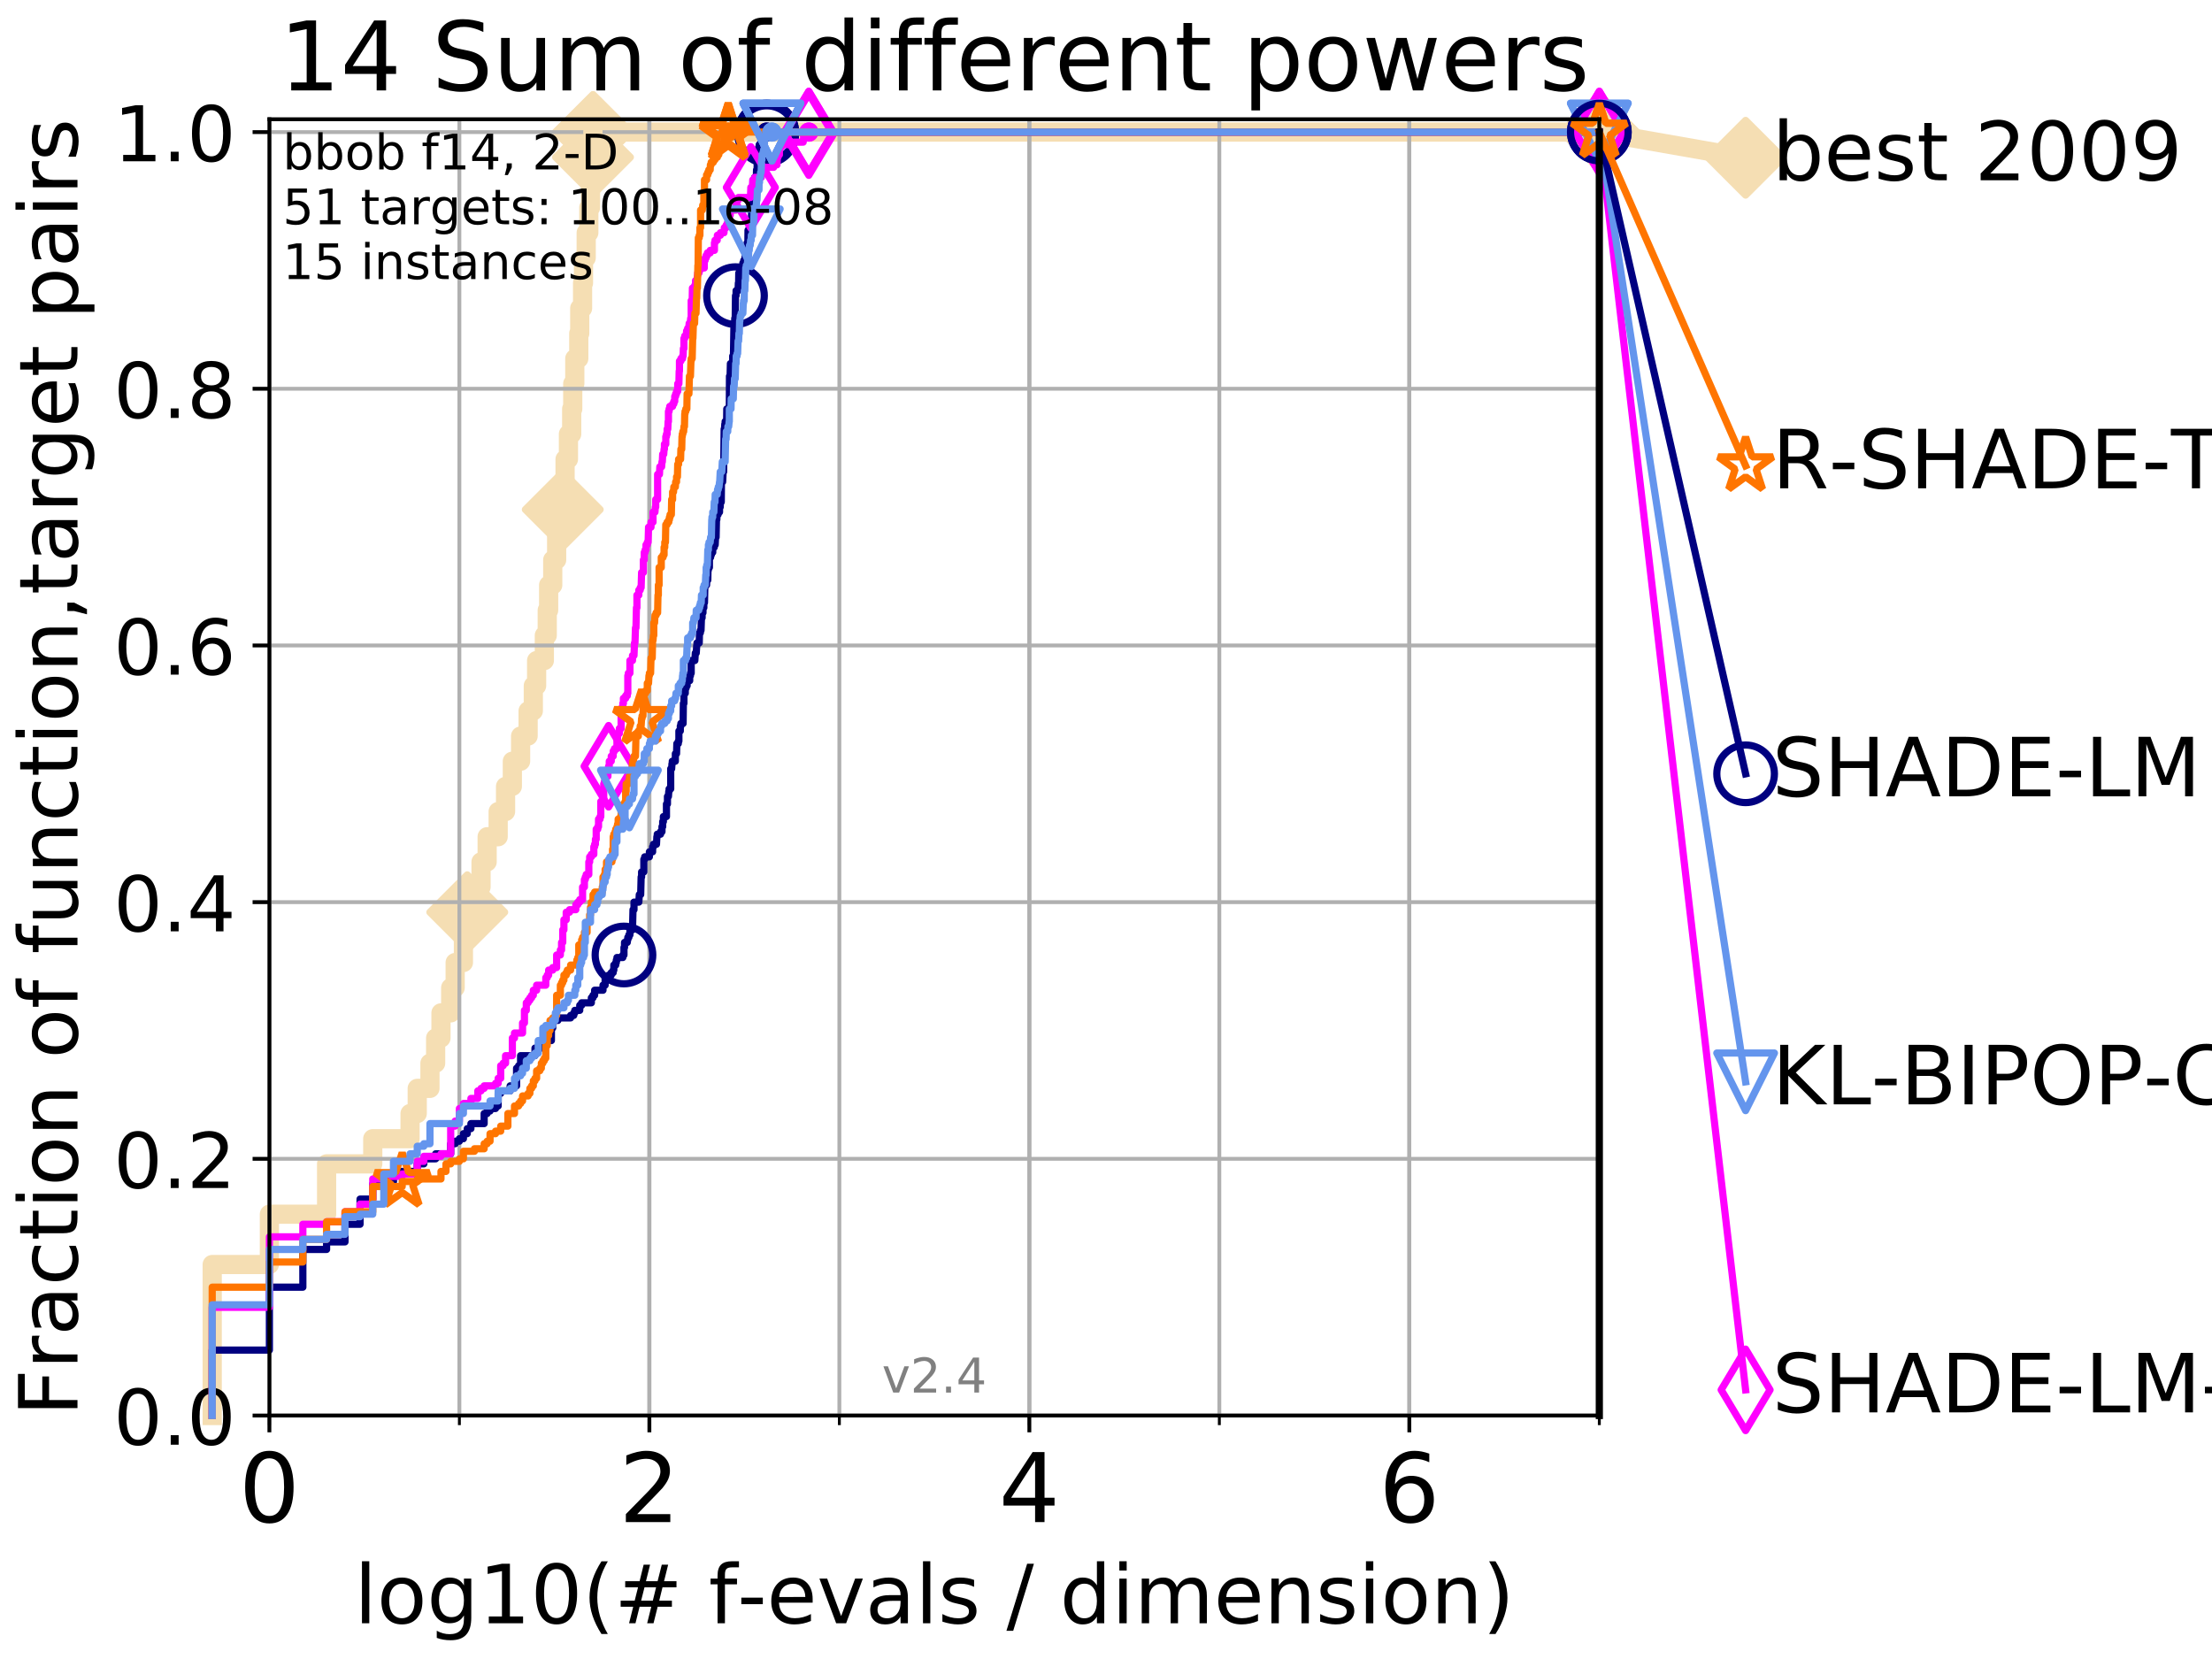 <?xml version="1.0" encoding="utf-8" standalone="no"?>
<!DOCTYPE svg PUBLIC "-//W3C//DTD SVG 1.1//EN"
  "http://www.w3.org/Graphics/SVG/1.1/DTD/svg11.dtd">
<!-- Created with matplotlib (http://matplotlib.org/) -->
<svg height="345.6pt" version="1.1" viewBox="0 0 460.8 345.6" width="460.8pt" xmlns="http://www.w3.org/2000/svg" xmlns:xlink="http://www.w3.org/1999/xlink">
 <defs>
  <style type="text/css">
*{stroke-linecap:butt;stroke-linejoin:round;}
  </style>
 </defs>
 <g id="figure_1">
  <g id="patch_1">
   <path d="M 0 345.6 
L 460.8 345.6 
L 460.8 0 
L 0 0 
z
" style="fill:#ffffff;"/>
  </g>
  <g id="axes_1">
   <g id="patch_2">
    <path d="M 56.12 294.88 
L 333.168 294.88 
L 333.168 24.84 
L 56.12 24.84 
z
" style="fill:#ffffff;"/>
   </g>
   <g id="line2d_1">
    <path d="M 44.206 294.88 
L 44.206 263.425 
L 56.12 263.425 
L 56.12 252.94 
L 68.034 252.94 
L 68.034 242.455 
L 77.653 242.455 
L 77.653 237.213 
L 85.422 237.213 
L 85.422 231.97 
L 86.918 231.97 
L 86.918 226.728 
L 89.568 226.728 
L 89.568 221.485 
L 90.753 221.485 
L 90.753 216.243 
L 91.863 216.243 
L 91.863 211 
L 93.887 211 
L 93.887 205.758 
L 94.817 205.758 
L 94.817 200.515 
L 96.537 200.515 
L 96.537 195.273 
L 97.337 195.273 
L 97.337 190.03 
L 98.832 190.03 
L 98.832 184.788 
L 100.208 184.788 
L 100.208 179.546 
L 101.482 179.546 
L 101.482 174.303 
L 103.777 174.303 
L 103.777 169.061 
L 105.317 169.061 
L 105.317 163.818 
L 106.731 163.818 
L 106.731 158.576 
L 108.451 158.576 
L 108.451 153.333 
L 110.015 153.333 
L 110.015 148.091 
L 111.101 148.091 
L 111.101 142.848 
L 111.788 142.848 
L 111.788 137.606 
L 113.396 137.606 
L 113.396 132.363 
L 113.999 132.363 
L 113.999 127.121 
L 114.293 127.121 
L 114.293 121.878 
L 115.146 121.878 
L 115.146 116.636 
L 115.958 116.636 
L 115.958 111.393 
L 116.479 111.393 
L 116.479 106.151 
L 117.232 106.151 
L 117.232 100.908 
L 117.716 100.908 
L 117.716 95.666 
L 118.417 95.666 
L 118.417 90.423 
L 119.092 90.423 
L 119.092 85.181 
L 119.311 85.181 
L 119.311 79.938 
L 119.74 79.938 
L 119.74 74.696 
L 120.569 74.696 
L 120.569 69.453 
L 120.77 69.453 
L 120.77 64.211 
L 121.359 64.211 
L 121.359 58.969 
L 121.551 58.969 
L 121.551 53.726 
L 122.115 53.726 
L 122.115 48.484 
L 122.661 48.484 
L 122.661 43.241 
L 123.015 43.241 
L 123.015 37.999 
L 123.19 37.999 
L 123.19 32.756 
L 123.533 32.756 
L 123.533 27.514 
L 333.168 27.514 
" style="fill:none;stroke:#f5deb3;stroke-linecap:square;stroke-width:4;"/>
   </g>
   <g id="line2d_2">
    <defs>
     <path d="M -0 7.778 
L 7.778 0 
L 0 -7.778 
L -7.778 -0 
z
" id="m41d76ad9a0" style="stroke:#f5deb3;stroke-linejoin:miter;stroke-width:1.5;"/>
    </defs>
    <g>
     <use style="fill:#f5deb3;stroke:#f5deb3;stroke-linejoin:miter;stroke-width:1.5;" x="97.337" xlink:href="#m41d76ad9a0" y="190.03"/>
     <use style="fill:#f5deb3;stroke:#f5deb3;stroke-linejoin:miter;stroke-width:1.5;" x="117.232" xlink:href="#m41d76ad9a0" y="106.151"/>
     <use style="fill:#f5deb3;stroke:#f5deb3;stroke-linejoin:miter;stroke-width:1.5;" x="123.533" xlink:href="#m41d76ad9a0" y="32.756"/>
     <use style="fill:#f5deb3;stroke:#f5deb3;stroke-linejoin:miter;stroke-width:1.5;" x="123.533" xlink:href="#m41d76ad9a0" y="27.514"/>
     <use style="fill:#f5deb3;stroke:#f5deb3;stroke-linejoin:miter;stroke-width:1.5;" x="123.533" xlink:href="#m41d76ad9a0" y="27.514"/>
     <use style="fill:#f5deb3;stroke:#f5deb3;stroke-linejoin:miter;stroke-width:1.5;" x="333.168" xlink:href="#m41d76ad9a0" y="27.514"/>
    </g>
   </g>
   <g id="line2d_3">
    <path style="fill:none;stroke:#f5deb3;stroke-linecap:square;stroke-width:4;"/>
    <g/>
   </g>
   <g id="line2d_4">
    <path d="M 333.168 27.514 
L 363.643 32.861 
" style="fill:none;stroke:#f5deb3;stroke-linecap:square;stroke-width:4;"/>
    <g>
     <use style="fill:#f5deb3;stroke:#f5deb3;stroke-linejoin:miter;stroke-width:1.5;" x="333.168" xlink:href="#m41d76ad9a0" y="27.514"/>
     <use style="fill:#f5deb3;stroke:#f5deb3;stroke-linejoin:miter;stroke-width:1.5;" x="363.643" xlink:href="#m41d76ad9a0" y="32.861"/>
    </g>
   </g>
   <g id="matplotlib.axis_1">
    <g id="xtick_1">
     <g id="line2d_5">
      <path clip-path="url(#pdb80d71a2e)" d="M 56.12 294.88 
L 56.12 24.84 
" style="fill:none;stroke:#b0b0b0;stroke-linecap:square;stroke-width:0.8;"/>
     </g>
     <g id="line2d_6">
      <defs>
       <path d="M 0 0 
L 0 3.5 
" id="mba2bbbc07e" style="stroke:#000000;stroke-width:0.8;"/>
      </defs>
      <g>
       <use style="stroke:#000000;stroke-width:0.8;" x="56.12" xlink:href="#mba2bbbc07e" y="294.88"/>
      </g>
     </g>
     <g id="text_1">
      <!-- 0 -->
      <defs>
       <path d="M 31.781 66.406 
Q 24.172 66.406 20.328 58.906 
Q 16.5 51.422 16.5 36.375 
Q 16.5 21.391 20.328 13.891 
Q 24.172 6.391 31.781 6.391 
Q 39.453 6.391 43.281 13.891 
Q 47.125 21.391 47.125 36.375 
Q 47.125 51.422 43.281 58.906 
Q 39.453 66.406 31.781 66.406 
z
M 31.781 74.219 
Q 44.047 74.219 50.516 64.516 
Q 56.984 54.828 56.984 36.375 
Q 56.984 17.969 50.516 8.266 
Q 44.047 -1.422 31.781 -1.422 
Q 19.531 -1.422 13.062 8.266 
Q 6.594 17.969 6.594 36.375 
Q 6.594 54.828 13.062 64.516 
Q 19.531 74.219 31.781 74.219 
z
" id="DejaVuSans-30"/>
      </defs>
      <g transform="translate(49.758 317.077)scale(0.2 -0.2)">
       <use xlink:href="#DejaVuSans-30"/>
      </g>
     </g>
    </g>
    <g id="xtick_2">
     <g id="line2d_7">
      <path clip-path="url(#pdb80d71a2e)" d="M 135.277 294.88 
L 135.277 24.84 
" style="fill:none;stroke:#b0b0b0;stroke-linecap:square;stroke-width:0.8;"/>
     </g>
     <g id="line2d_8">
      <g>
       <use style="stroke:#000000;stroke-width:0.8;" x="135.277" xlink:href="#mba2bbbc07e" y="294.88"/>
      </g>
     </g>
     <g id="text_2">
      <!-- 2 -->
      <defs>
       <path d="M 19.188 8.297 
L 53.609 8.297 
L 53.609 0 
L 7.328 0 
L 7.328 8.297 
Q 12.938 14.109 22.625 23.891 
Q 32.328 33.688 34.812 36.531 
Q 39.547 41.844 41.422 45.531 
Q 43.312 49.219 43.312 52.781 
Q 43.312 58.594 39.234 62.25 
Q 35.156 65.922 28.609 65.922 
Q 23.969 65.922 18.812 64.312 
Q 13.672 62.703 7.812 59.422 
L 7.812 69.391 
Q 13.766 71.781 18.938 73 
Q 24.125 74.219 28.422 74.219 
Q 39.75 74.219 46.484 68.547 
Q 53.219 62.891 53.219 53.422 
Q 53.219 48.922 51.531 44.891 
Q 49.859 40.875 45.406 35.406 
Q 44.188 33.984 37.641 27.219 
Q 31.109 20.453 19.188 8.297 
z
" id="DejaVuSans-32"/>
      </defs>
      <g transform="translate(128.914 317.077)scale(0.2 -0.2)">
       <use xlink:href="#DejaVuSans-32"/>
      </g>
     </g>
    </g>
    <g id="xtick_3">
     <g id="line2d_9">
      <path clip-path="url(#pdb80d71a2e)" d="M 214.433 294.88 
L 214.433 24.84 
" style="fill:none;stroke:#b0b0b0;stroke-linecap:square;stroke-width:0.8;"/>
     </g>
     <g id="line2d_10">
      <g>
       <use style="stroke:#000000;stroke-width:0.8;" x="214.433" xlink:href="#mba2bbbc07e" y="294.88"/>
      </g>
     </g>
     <g id="text_3">
      <!-- 4 -->
      <defs>
       <path d="M 37.797 64.312 
L 12.891 25.391 
L 37.797 25.391 
z
M 35.203 72.906 
L 47.609 72.906 
L 47.609 25.391 
L 58.016 25.391 
L 58.016 17.188 
L 47.609 17.188 
L 47.609 0 
L 37.797 0 
L 37.797 17.188 
L 4.891 17.188 
L 4.891 26.703 
z
" id="DejaVuSans-34"/>
      </defs>
      <g transform="translate(208.071 317.077)scale(0.2 -0.2)">
       <use xlink:href="#DejaVuSans-34"/>
      </g>
     </g>
    </g>
    <g id="xtick_4">
     <g id="line2d_11">
      <path clip-path="url(#pdb80d71a2e)" d="M 293.59 294.88 
L 293.59 24.84 
" style="fill:none;stroke:#b0b0b0;stroke-linecap:square;stroke-width:0.8;"/>
     </g>
     <g id="line2d_12">
      <g>
       <use style="stroke:#000000;stroke-width:0.8;" x="293.59" xlink:href="#mba2bbbc07e" y="294.88"/>
      </g>
     </g>
     <g id="text_4">
      <!-- 6 -->
      <defs>
       <path d="M 33.016 40.375 
Q 26.375 40.375 22.484 35.828 
Q 18.609 31.297 18.609 23.391 
Q 18.609 15.531 22.484 10.953 
Q 26.375 6.391 33.016 6.391 
Q 39.656 6.391 43.531 10.953 
Q 47.406 15.531 47.406 23.391 
Q 47.406 31.297 43.531 35.828 
Q 39.656 40.375 33.016 40.375 
z
M 52.594 71.297 
L 52.594 62.312 
Q 48.875 64.062 45.094 64.984 
Q 41.312 65.922 37.594 65.922 
Q 27.828 65.922 22.672 59.328 
Q 17.531 52.734 16.797 39.406 
Q 19.672 43.656 24.016 45.922 
Q 28.375 48.188 33.594 48.188 
Q 44.578 48.188 50.953 41.516 
Q 57.328 34.859 57.328 23.391 
Q 57.328 12.156 50.688 5.359 
Q 44.047 -1.422 33.016 -1.422 
Q 20.359 -1.422 13.672 8.266 
Q 6.984 17.969 6.984 36.375 
Q 6.984 53.656 15.188 63.938 
Q 23.391 74.219 37.203 74.219 
Q 40.922 74.219 44.703 73.484 
Q 48.484 72.75 52.594 71.297 
z
" id="DejaVuSans-36"/>
      </defs>
      <g transform="translate(287.227 317.077)scale(0.2 -0.2)">
       <use xlink:href="#DejaVuSans-36"/>
      </g>
     </g>
    </g>
    <g id="xtick_5">
     <g id="line2d_13">
      <path clip-path="url(#pdb80d71a2e)" d="M 56.12 294.88 
L 56.12 24.84 
" style="fill:none;stroke:#b0b0b0;stroke-linecap:square;stroke-width:0.8;"/>
     </g>
     <g id="line2d_14">
      <defs>
       <path d="M 0 0 
L 0 2 
" id="m17a0ef9476" style="stroke:#000000;stroke-width:0.6;"/>
      </defs>
      <g>
       <use style="stroke:#000000;stroke-width:0.6;" x="56.12" xlink:href="#m17a0ef9476" y="294.88"/>
      </g>
     </g>
    </g>
    <g id="xtick_6">
     <g id="line2d_15">
      <path clip-path="url(#pdb80d71a2e)" d="M 95.698 294.88 
L 95.698 24.84 
" style="fill:none;stroke:#b0b0b0;stroke-linecap:square;stroke-width:0.8;"/>
     </g>
     <g id="line2d_16">
      <g>
       <use style="stroke:#000000;stroke-width:0.6;" x="95.698" xlink:href="#m17a0ef9476" y="294.88"/>
      </g>
     </g>
    </g>
    <g id="xtick_7">
     <g id="line2d_17">
      <path clip-path="url(#pdb80d71a2e)" d="M 135.277 294.88 
L 135.277 24.84 
" style="fill:none;stroke:#b0b0b0;stroke-linecap:square;stroke-width:0.8;"/>
     </g>
     <g id="line2d_18">
      <g>
       <use style="stroke:#000000;stroke-width:0.6;" x="135.277" xlink:href="#m17a0ef9476" y="294.88"/>
      </g>
     </g>
    </g>
    <g id="xtick_8">
     <g id="line2d_19">
      <path clip-path="url(#pdb80d71a2e)" d="M 174.855 294.88 
L 174.855 24.84 
" style="fill:none;stroke:#b0b0b0;stroke-linecap:square;stroke-width:0.8;"/>
     </g>
     <g id="line2d_20">
      <g>
       <use style="stroke:#000000;stroke-width:0.6;" x="174.855" xlink:href="#m17a0ef9476" y="294.88"/>
      </g>
     </g>
    </g>
    <g id="xtick_9">
     <g id="line2d_21">
      <path clip-path="url(#pdb80d71a2e)" d="M 214.433 294.88 
L 214.433 24.84 
" style="fill:none;stroke:#b0b0b0;stroke-linecap:square;stroke-width:0.8;"/>
     </g>
     <g id="line2d_22">
      <g>
       <use style="stroke:#000000;stroke-width:0.6;" x="214.433" xlink:href="#m17a0ef9476" y="294.88"/>
      </g>
     </g>
    </g>
    <g id="xtick_10">
     <g id="line2d_23">
      <path clip-path="url(#pdb80d71a2e)" d="M 254.011 294.88 
L 254.011 24.84 
" style="fill:none;stroke:#b0b0b0;stroke-linecap:square;stroke-width:0.8;"/>
     </g>
     <g id="line2d_24">
      <g>
       <use style="stroke:#000000;stroke-width:0.6;" x="254.011" xlink:href="#m17a0ef9476" y="294.88"/>
      </g>
     </g>
    </g>
    <g id="xtick_11">
     <g id="line2d_25">
      <path clip-path="url(#pdb80d71a2e)" d="M 293.59 294.88 
L 293.59 24.84 
" style="fill:none;stroke:#b0b0b0;stroke-linecap:square;stroke-width:0.8;"/>
     </g>
     <g id="line2d_26">
      <g>
       <use style="stroke:#000000;stroke-width:0.6;" x="293.59" xlink:href="#m17a0ef9476" y="294.88"/>
      </g>
     </g>
    </g>
    <g id="xtick_12">
     <g id="line2d_27">
      <path clip-path="url(#pdb80d71a2e)" d="M 333.168 294.88 
L 333.168 24.84 
" style="fill:none;stroke:#b0b0b0;stroke-linecap:square;stroke-width:0.8;"/>
     </g>
     <g id="line2d_28">
      <g>
       <use style="stroke:#000000;stroke-width:0.6;" x="333.168" xlink:href="#m17a0ef9476" y="294.88"/>
      </g>
     </g>
    </g>
    <g id="text_5">
     <!-- log10(# f-evals / dimension) -->
     <defs>
      <path d="M 9.422 75.984 
L 18.406 75.984 
L 18.406 0 
L 9.422 0 
z
" id="DejaVuSans-6c"/>
      <path d="M 30.609 48.391 
Q 23.391 48.391 19.188 42.75 
Q 14.984 37.109 14.984 27.297 
Q 14.984 17.484 19.156 11.844 
Q 23.344 6.203 30.609 6.203 
Q 37.797 6.203 41.984 11.859 
Q 46.188 17.531 46.188 27.297 
Q 46.188 37.016 41.984 42.703 
Q 37.797 48.391 30.609 48.391 
z
M 30.609 56 
Q 42.328 56 49.016 48.375 
Q 55.719 40.766 55.719 27.297 
Q 55.719 13.875 49.016 6.219 
Q 42.328 -1.422 30.609 -1.422 
Q 18.844 -1.422 12.172 6.219 
Q 5.516 13.875 5.516 27.297 
Q 5.516 40.766 12.172 48.375 
Q 18.844 56 30.609 56 
z
" id="DejaVuSans-6f"/>
      <path d="M 45.406 27.984 
Q 45.406 37.75 41.375 43.109 
Q 37.359 48.484 30.078 48.484 
Q 22.859 48.484 18.828 43.109 
Q 14.797 37.75 14.797 27.984 
Q 14.797 18.266 18.828 12.891 
Q 22.859 7.516 30.078 7.516 
Q 37.359 7.516 41.375 12.891 
Q 45.406 18.266 45.406 27.984 
z
M 54.391 6.781 
Q 54.391 -7.172 48.188 -13.984 
Q 42 -20.797 29.203 -20.797 
Q 24.469 -20.797 20.266 -20.094 
Q 16.062 -19.391 12.109 -17.922 
L 12.109 -9.188 
Q 16.062 -11.328 19.922 -12.344 
Q 23.781 -13.375 27.781 -13.375 
Q 36.625 -13.375 41.016 -8.766 
Q 45.406 -4.156 45.406 5.172 
L 45.406 9.625 
Q 42.625 4.781 38.281 2.391 
Q 33.938 0 27.875 0 
Q 17.828 0 11.672 7.656 
Q 5.516 15.328 5.516 27.984 
Q 5.516 40.672 11.672 48.328 
Q 17.828 56 27.875 56 
Q 33.938 56 38.281 53.609 
Q 42.625 51.219 45.406 46.391 
L 45.406 54.688 
L 54.391 54.688 
z
" id="DejaVuSans-67"/>
      <path d="M 12.406 8.297 
L 28.516 8.297 
L 28.516 63.922 
L 10.984 60.406 
L 10.984 69.391 
L 28.422 72.906 
L 38.281 72.906 
L 38.281 8.297 
L 54.391 8.297 
L 54.391 0 
L 12.406 0 
z
" id="DejaVuSans-31"/>
      <path d="M 31 75.875 
Q 24.469 64.656 21.281 53.656 
Q 18.109 42.672 18.109 31.391 
Q 18.109 20.125 21.312 9.062 
Q 24.516 -2 31 -13.188 
L 23.188 -13.188 
Q 15.875 -1.703 12.234 9.375 
Q 8.594 20.453 8.594 31.391 
Q 8.594 42.281 12.203 53.312 
Q 15.828 64.359 23.188 75.875 
z
" id="DejaVuSans-28"/>
      <path d="M 51.125 44 
L 36.922 44 
L 32.812 27.688 
L 47.125 27.688 
z
M 43.797 71.781 
L 38.719 51.516 
L 52.984 51.516 
L 58.109 71.781 
L 65.922 71.781 
L 60.891 51.516 
L 76.125 51.516 
L 76.125 44 
L 58.984 44 
L 54.984 27.688 
L 70.516 27.688 
L 70.516 20.219 
L 53.078 20.219 
L 48 0 
L 40.188 0 
L 45.219 20.219 
L 30.906 20.219 
L 25.875 0 
L 18.016 0 
L 23.094 20.219 
L 7.719 20.219 
L 7.719 27.688 
L 24.906 27.688 
L 29 44 
L 13.281 44 
L 13.281 51.516 
L 30.906 51.516 
L 35.891 71.781 
z
" id="DejaVuSans-23"/>
      <path id="DejaVuSans-20"/>
      <path d="M 37.109 75.984 
L 37.109 68.5 
L 28.516 68.5 
Q 23.688 68.5 21.797 66.547 
Q 19.922 64.594 19.922 59.516 
L 19.922 54.688 
L 34.719 54.688 
L 34.719 47.703 
L 19.922 47.703 
L 19.922 0 
L 10.891 0 
L 10.891 47.703 
L 2.297 47.703 
L 2.297 54.688 
L 10.891 54.688 
L 10.891 58.5 
Q 10.891 67.625 15.141 71.797 
Q 19.391 75.984 28.609 75.984 
z
" id="DejaVuSans-66"/>
      <path d="M 4.891 31.391 
L 31.203 31.391 
L 31.203 23.391 
L 4.891 23.391 
z
" id="DejaVuSans-2d"/>
      <path d="M 56.203 29.594 
L 56.203 25.203 
L 14.891 25.203 
Q 15.484 15.922 20.484 11.062 
Q 25.484 6.203 34.422 6.203 
Q 39.594 6.203 44.453 7.469 
Q 49.312 8.734 54.109 11.281 
L 54.109 2.781 
Q 49.266 0.734 44.188 -0.344 
Q 39.109 -1.422 33.891 -1.422 
Q 20.797 -1.422 13.156 6.188 
Q 5.516 13.812 5.516 26.812 
Q 5.516 40.234 12.766 48.109 
Q 20.016 56 32.328 56 
Q 43.359 56 49.781 48.891 
Q 56.203 41.797 56.203 29.594 
z
M 47.219 32.234 
Q 47.125 39.594 43.094 43.984 
Q 39.062 48.391 32.422 48.391 
Q 24.906 48.391 20.391 44.141 
Q 15.875 39.891 15.188 32.172 
z
" id="DejaVuSans-65"/>
      <path d="M 2.984 54.688 
L 12.5 54.688 
L 29.594 8.797 
L 46.688 54.688 
L 56.203 54.688 
L 35.688 0 
L 23.484 0 
z
" id="DejaVuSans-76"/>
      <path d="M 34.281 27.484 
Q 23.391 27.484 19.188 25 
Q 14.984 22.516 14.984 16.5 
Q 14.984 11.719 18.141 8.906 
Q 21.297 6.109 26.703 6.109 
Q 34.188 6.109 38.703 11.406 
Q 43.219 16.703 43.219 25.484 
L 43.219 27.484 
z
M 52.203 31.203 
L 52.203 0 
L 43.219 0 
L 43.219 8.297 
Q 40.141 3.328 35.547 0.953 
Q 30.953 -1.422 24.312 -1.422 
Q 15.922 -1.422 10.953 3.297 
Q 6 8.016 6 15.922 
Q 6 25.141 12.172 29.828 
Q 18.359 34.516 30.609 34.516 
L 43.219 34.516 
L 43.219 35.406 
Q 43.219 41.609 39.141 45 
Q 35.062 48.391 27.688 48.391 
Q 23 48.391 18.547 47.266 
Q 14.109 46.141 10.016 43.891 
L 10.016 52.203 
Q 14.938 54.109 19.578 55.047 
Q 24.219 56 28.609 56 
Q 40.484 56 46.344 49.844 
Q 52.203 43.703 52.203 31.203 
z
" id="DejaVuSans-61"/>
      <path d="M 44.281 53.078 
L 44.281 44.578 
Q 40.484 46.531 36.375 47.5 
Q 32.281 48.484 27.875 48.484 
Q 21.188 48.484 17.844 46.438 
Q 14.5 44.391 14.5 40.281 
Q 14.5 37.156 16.891 35.375 
Q 19.281 33.594 26.516 31.984 
L 29.594 31.297 
Q 39.156 29.25 43.188 25.516 
Q 47.219 21.781 47.219 15.094 
Q 47.219 7.469 41.188 3.016 
Q 35.156 -1.422 24.609 -1.422 
Q 20.219 -1.422 15.453 -0.562 
Q 10.688 0.297 5.422 2 
L 5.422 11.281 
Q 10.406 8.688 15.234 7.391 
Q 20.062 6.109 24.812 6.109 
Q 31.156 6.109 34.562 8.281 
Q 37.984 10.453 37.984 14.406 
Q 37.984 18.062 35.516 20.016 
Q 33.062 21.969 24.703 23.781 
L 21.578 24.516 
Q 13.234 26.266 9.516 29.906 
Q 5.812 33.547 5.812 39.891 
Q 5.812 47.609 11.281 51.797 
Q 16.75 56 26.812 56 
Q 31.781 56 36.172 55.266 
Q 40.578 54.547 44.281 53.078 
z
" id="DejaVuSans-73"/>
      <path d="M 25.391 72.906 
L 33.688 72.906 
L 8.297 -9.281 
L 0 -9.281 
z
" id="DejaVuSans-2f"/>
      <path d="M 45.406 46.391 
L 45.406 75.984 
L 54.391 75.984 
L 54.391 0 
L 45.406 0 
L 45.406 8.203 
Q 42.578 3.328 38.25 0.953 
Q 33.938 -1.422 27.875 -1.422 
Q 17.969 -1.422 11.734 6.484 
Q 5.516 14.406 5.516 27.297 
Q 5.516 40.188 11.734 48.094 
Q 17.969 56 27.875 56 
Q 33.938 56 38.25 53.625 
Q 42.578 51.266 45.406 46.391 
z
M 14.797 27.297 
Q 14.797 17.391 18.875 11.75 
Q 22.953 6.109 30.078 6.109 
Q 37.203 6.109 41.297 11.75 
Q 45.406 17.391 45.406 27.297 
Q 45.406 37.203 41.297 42.844 
Q 37.203 48.484 30.078 48.484 
Q 22.953 48.484 18.875 42.844 
Q 14.797 37.203 14.797 27.297 
z
" id="DejaVuSans-64"/>
      <path d="M 9.422 54.688 
L 18.406 54.688 
L 18.406 0 
L 9.422 0 
z
M 9.422 75.984 
L 18.406 75.984 
L 18.406 64.594 
L 9.422 64.594 
z
" id="DejaVuSans-69"/>
      <path d="M 52 44.188 
Q 55.375 50.25 60.062 53.125 
Q 64.75 56 71.094 56 
Q 79.641 56 84.281 50.016 
Q 88.922 44.047 88.922 33.016 
L 88.922 0 
L 79.891 0 
L 79.891 32.719 
Q 79.891 40.578 77.094 44.375 
Q 74.312 48.188 68.609 48.188 
Q 61.625 48.188 57.562 43.547 
Q 53.516 38.922 53.516 30.906 
L 53.516 0 
L 44.484 0 
L 44.484 32.719 
Q 44.484 40.625 41.703 44.406 
Q 38.922 48.188 33.109 48.188 
Q 26.219 48.188 22.156 43.531 
Q 18.109 38.875 18.109 30.906 
L 18.109 0 
L 9.078 0 
L 9.078 54.688 
L 18.109 54.688 
L 18.109 46.188 
Q 21.188 51.219 25.484 53.609 
Q 29.781 56 35.688 56 
Q 41.656 56 45.828 52.969 
Q 50 49.953 52 44.188 
z
" id="DejaVuSans-6d"/>
      <path d="M 54.891 33.016 
L 54.891 0 
L 45.906 0 
L 45.906 32.719 
Q 45.906 40.484 42.875 44.328 
Q 39.844 48.188 33.797 48.188 
Q 26.516 48.188 22.312 43.547 
Q 18.109 38.922 18.109 30.906 
L 18.109 0 
L 9.078 0 
L 9.078 54.688 
L 18.109 54.688 
L 18.109 46.188 
Q 21.344 51.125 25.703 53.562 
Q 30.078 56 35.797 56 
Q 45.219 56 50.047 50.172 
Q 54.891 44.344 54.891 33.016 
z
" id="DejaVuSans-6e"/>
      <path d="M 8.016 75.875 
L 15.828 75.875 
Q 23.141 64.359 26.781 53.312 
Q 30.422 42.281 30.422 31.391 
Q 30.422 20.453 26.781 9.375 
Q 23.141 -1.703 15.828 -13.188 
L 8.016 -13.188 
Q 14.5 -2 17.703 9.062 
Q 20.906 20.125 20.906 31.391 
Q 20.906 42.672 17.703 53.656 
Q 14.5 64.656 8.016 75.875 
z
" id="DejaVuSans-29"/>
     </defs>
     <g transform="translate(73.803 338.154)scale(0.17 -0.17)">
      <use xlink:href="#DejaVuSans-6c"/>
      <use x="27.783" xlink:href="#DejaVuSans-6f"/>
      <use x="88.965" xlink:href="#DejaVuSans-67"/>
      <use x="152.441" xlink:href="#DejaVuSans-31"/>
      <use x="216.064" xlink:href="#DejaVuSans-30"/>
      <use x="279.688" xlink:href="#DejaVuSans-28"/>
      <use x="318.701" xlink:href="#DejaVuSans-23"/>
      <use x="402.49" xlink:href="#DejaVuSans-20"/>
      <use x="434.277" xlink:href="#DejaVuSans-66"/>
      <use x="469.404" xlink:href="#DejaVuSans-2d"/>
      <use x="505.488" xlink:href="#DejaVuSans-65"/>
      <use x="567.012" xlink:href="#DejaVuSans-76"/>
      <use x="626.191" xlink:href="#DejaVuSans-61"/>
      <use x="687.471" xlink:href="#DejaVuSans-6c"/>
      <use x="715.254" xlink:href="#DejaVuSans-73"/>
      <use x="767.354" xlink:href="#DejaVuSans-20"/>
      <use x="799.141" xlink:href="#DejaVuSans-2f"/>
      <use x="832.832" xlink:href="#DejaVuSans-20"/>
      <use x="864.619" xlink:href="#DejaVuSans-64"/>
      <use x="928.096" xlink:href="#DejaVuSans-69"/>
      <use x="955.879" xlink:href="#DejaVuSans-6d"/>
      <use x="1053.291" xlink:href="#DejaVuSans-65"/>
      <use x="1114.814" xlink:href="#DejaVuSans-6e"/>
      <use x="1178.193" xlink:href="#DejaVuSans-73"/>
      <use x="1230.293" xlink:href="#DejaVuSans-69"/>
      <use x="1258.076" xlink:href="#DejaVuSans-6f"/>
      <use x="1319.258" xlink:href="#DejaVuSans-6e"/>
      <use x="1382.637" xlink:href="#DejaVuSans-29"/>
     </g>
    </g>
   </g>
   <g id="matplotlib.axis_2">
    <g id="ytick_1">
     <g id="line2d_29">
      <path clip-path="url(#pdb80d71a2e)" d="M 56.12 294.88 
L 333.168 294.88 
" style="fill:none;stroke:#b0b0b0;stroke-linecap:square;stroke-width:0.8;"/>
     </g>
     <g id="line2d_30">
      <defs>
       <path d="M 0 0 
L -3.5 0 
" id="m2d91322e1d" style="stroke:#000000;stroke-width:0.8;"/>
      </defs>
      <g>
       <use style="stroke:#000000;stroke-width:0.8;" x="56.12" xlink:href="#m2d91322e1d" y="294.88"/>
      </g>
     </g>
     <g id="text_6">
      <!-- 0.0 -->
      <defs>
       <path d="M 10.688 12.406 
L 21 12.406 
L 21 0 
L 10.688 0 
z
" id="DejaVuSans-2e"/>
      </defs>
      <g transform="translate(23.675 300.959)scale(0.16 -0.16)">
       <use xlink:href="#DejaVuSans-30"/>
       <use x="63.623" xlink:href="#DejaVuSans-2e"/>
       <use x="95.41" xlink:href="#DejaVuSans-30"/>
      </g>
     </g>
    </g>
    <g id="ytick_2">
     <g id="line2d_31">
      <path clip-path="url(#pdb80d71a2e)" d="M 56.12 241.407 
L 333.168 241.407 
" style="fill:none;stroke:#b0b0b0;stroke-linecap:square;stroke-width:0.8;"/>
     </g>
     <g id="line2d_32">
      <g>
       <use style="stroke:#000000;stroke-width:0.8;" x="56.12" xlink:href="#m2d91322e1d" y="241.407"/>
      </g>
     </g>
     <g id="text_7">
      <!-- 0.2 -->
      <g transform="translate(23.675 247.485)scale(0.16 -0.16)">
       <use xlink:href="#DejaVuSans-30"/>
       <use x="63.623" xlink:href="#DejaVuSans-2e"/>
       <use x="95.41" xlink:href="#DejaVuSans-32"/>
      </g>
     </g>
    </g>
    <g id="ytick_3">
     <g id="line2d_33">
      <path clip-path="url(#pdb80d71a2e)" d="M 56.12 187.933 
L 333.168 187.933 
" style="fill:none;stroke:#b0b0b0;stroke-linecap:square;stroke-width:0.8;"/>
     </g>
     <g id="line2d_34">
      <g>
       <use style="stroke:#000000;stroke-width:0.8;" x="56.12" xlink:href="#m2d91322e1d" y="187.933"/>
      </g>
     </g>
     <g id="text_8">
      <!-- 0.4 -->
      <g transform="translate(23.675 194.012)scale(0.16 -0.16)">
       <use xlink:href="#DejaVuSans-30"/>
       <use x="63.623" xlink:href="#DejaVuSans-2e"/>
       <use x="95.41" xlink:href="#DejaVuSans-34"/>
      </g>
     </g>
    </g>
    <g id="ytick_4">
     <g id="line2d_35">
      <path clip-path="url(#pdb80d71a2e)" d="M 56.12 134.46 
L 333.168 134.46 
" style="fill:none;stroke:#b0b0b0;stroke-linecap:square;stroke-width:0.8;"/>
     </g>
     <g id="line2d_36">
      <g>
       <use style="stroke:#000000;stroke-width:0.8;" x="56.12" xlink:href="#m2d91322e1d" y="134.46"/>
      </g>
     </g>
     <g id="text_9">
      <!-- 0.6 -->
      <g transform="translate(23.675 140.539)scale(0.16 -0.16)">
       <use xlink:href="#DejaVuSans-30"/>
       <use x="63.623" xlink:href="#DejaVuSans-2e"/>
       <use x="95.41" xlink:href="#DejaVuSans-36"/>
      </g>
     </g>
    </g>
    <g id="ytick_5">
     <g id="line2d_37">
      <path clip-path="url(#pdb80d71a2e)" d="M 56.12 80.987 
L 333.168 80.987 
" style="fill:none;stroke:#b0b0b0;stroke-linecap:square;stroke-width:0.8;"/>
     </g>
     <g id="line2d_38">
      <g>
       <use style="stroke:#000000;stroke-width:0.8;" x="56.12" xlink:href="#m2d91322e1d" y="80.987"/>
      </g>
     </g>
     <g id="text_10">
      <!-- 0.8 -->
      <defs>
       <path d="M 31.781 34.625 
Q 24.75 34.625 20.719 30.859 
Q 16.703 27.094 16.703 20.516 
Q 16.703 13.922 20.719 10.156 
Q 24.75 6.391 31.781 6.391 
Q 38.812 6.391 42.859 10.172 
Q 46.922 13.969 46.922 20.516 
Q 46.922 27.094 42.891 30.859 
Q 38.875 34.625 31.781 34.625 
z
M 21.922 38.812 
Q 15.578 40.375 12.031 44.719 
Q 8.5 49.078 8.5 55.328 
Q 8.5 64.062 14.719 69.141 
Q 20.953 74.219 31.781 74.219 
Q 42.672 74.219 48.875 69.141 
Q 55.078 64.062 55.078 55.328 
Q 55.078 49.078 51.531 44.719 
Q 48 40.375 41.703 38.812 
Q 48.828 37.156 52.797 32.312 
Q 56.781 27.484 56.781 20.516 
Q 56.781 9.906 50.312 4.234 
Q 43.844 -1.422 31.781 -1.422 
Q 19.734 -1.422 13.25 4.234 
Q 6.781 9.906 6.781 20.516 
Q 6.781 27.484 10.781 32.312 
Q 14.797 37.156 21.922 38.812 
z
M 18.312 54.391 
Q 18.312 48.734 21.844 45.562 
Q 25.391 42.391 31.781 42.391 
Q 38.141 42.391 41.719 45.562 
Q 45.312 48.734 45.312 54.391 
Q 45.312 60.062 41.719 63.234 
Q 38.141 66.406 31.781 66.406 
Q 25.391 66.406 21.844 63.234 
Q 18.312 60.062 18.312 54.391 
z
" id="DejaVuSans-38"/>
      </defs>
      <g transform="translate(23.675 87.066)scale(0.16 -0.16)">
       <use xlink:href="#DejaVuSans-30"/>
       <use x="63.623" xlink:href="#DejaVuSans-2e"/>
       <use x="95.41" xlink:href="#DejaVuSans-38"/>
      </g>
     </g>
    </g>
    <g id="ytick_6">
     <g id="line2d_39">
      <path clip-path="url(#pdb80d71a2e)" d="M 56.12 27.514 
L 333.168 27.514 
" style="fill:none;stroke:#b0b0b0;stroke-linecap:square;stroke-width:0.8;"/>
     </g>
     <g id="line2d_40">
      <g>
       <use style="stroke:#000000;stroke-width:0.8;" x="56.12" xlink:href="#m2d91322e1d" y="27.514"/>
      </g>
     </g>
     <g id="text_11">
      <!-- 1.0 -->
      <g transform="translate(23.675 33.592)scale(0.16 -0.16)">
       <use xlink:href="#DejaVuSans-31"/>
       <use x="63.623" xlink:href="#DejaVuSans-2e"/>
       <use x="95.41" xlink:href="#DejaVuSans-30"/>
      </g>
     </g>
    </g>
    <g id="text_12">
     <!-- Fraction of function,target pairs -->
     <defs>
      <path d="M 9.812 72.906 
L 51.703 72.906 
L 51.703 64.594 
L 19.672 64.594 
L 19.672 43.109 
L 48.578 43.109 
L 48.578 34.812 
L 19.672 34.812 
L 19.672 0 
L 9.812 0 
z
" id="DejaVuSans-46"/>
      <path d="M 41.109 46.297 
Q 39.594 47.172 37.812 47.578 
Q 36.031 48 33.891 48 
Q 26.266 48 22.188 43.047 
Q 18.109 38.094 18.109 28.812 
L 18.109 0 
L 9.078 0 
L 9.078 54.688 
L 18.109 54.688 
L 18.109 46.188 
Q 20.953 51.172 25.484 53.578 
Q 30.031 56 36.531 56 
Q 37.453 56 38.578 55.875 
Q 39.703 55.766 41.062 55.516 
z
" id="DejaVuSans-72"/>
      <path d="M 48.781 52.594 
L 48.781 44.188 
Q 44.969 46.297 41.141 47.344 
Q 37.312 48.391 33.406 48.391 
Q 24.656 48.391 19.812 42.844 
Q 14.984 37.312 14.984 27.297 
Q 14.984 17.281 19.812 11.734 
Q 24.656 6.203 33.406 6.203 
Q 37.312 6.203 41.141 7.25 
Q 44.969 8.297 48.781 10.406 
L 48.781 2.094 
Q 45.016 0.344 40.984 -0.531 
Q 36.969 -1.422 32.422 -1.422 
Q 20.062 -1.422 12.781 6.344 
Q 5.516 14.109 5.516 27.297 
Q 5.516 40.672 12.859 48.328 
Q 20.219 56 33.016 56 
Q 37.156 56 41.109 55.141 
Q 45.062 54.297 48.781 52.594 
z
" id="DejaVuSans-63"/>
      <path d="M 18.312 70.219 
L 18.312 54.688 
L 36.812 54.688 
L 36.812 47.703 
L 18.312 47.703 
L 18.312 18.016 
Q 18.312 11.328 20.141 9.422 
Q 21.969 7.516 27.594 7.516 
L 36.812 7.516 
L 36.812 0 
L 27.594 0 
Q 17.188 0 13.234 3.875 
Q 9.281 7.766 9.281 18.016 
L 9.281 47.703 
L 2.688 47.703 
L 2.688 54.688 
L 9.281 54.688 
L 9.281 70.219 
z
" id="DejaVuSans-74"/>
      <path d="M 8.5 21.578 
L 8.5 54.688 
L 17.484 54.688 
L 17.484 21.922 
Q 17.484 14.156 20.5 10.266 
Q 23.531 6.391 29.594 6.391 
Q 36.859 6.391 41.078 11.031 
Q 45.312 15.672 45.312 23.688 
L 45.312 54.688 
L 54.297 54.688 
L 54.297 0 
L 45.312 0 
L 45.312 8.406 
Q 42.047 3.422 37.719 1 
Q 33.406 -1.422 27.688 -1.422 
Q 18.266 -1.422 13.375 4.438 
Q 8.5 10.297 8.5 21.578 
z
M 31.109 56 
z
" id="DejaVuSans-75"/>
      <path d="M 11.719 12.406 
L 22.016 12.406 
L 22.016 4 
L 14.016 -11.625 
L 7.719 -11.625 
L 11.719 4 
z
" id="DejaVuSans-2c"/>
      <path d="M 18.109 8.203 
L 18.109 -20.797 
L 9.078 -20.797 
L 9.078 54.688 
L 18.109 54.688 
L 18.109 46.391 
Q 20.953 51.266 25.266 53.625 
Q 29.594 56 35.594 56 
Q 45.562 56 51.781 48.094 
Q 58.016 40.188 58.016 27.297 
Q 58.016 14.406 51.781 6.484 
Q 45.562 -1.422 35.594 -1.422 
Q 29.594 -1.422 25.266 0.953 
Q 20.953 3.328 18.109 8.203 
z
M 48.688 27.297 
Q 48.688 37.203 44.609 42.844 
Q 40.531 48.484 33.406 48.484 
Q 26.266 48.484 22.188 42.844 
Q 18.109 37.203 18.109 27.297 
Q 18.109 17.391 22.188 11.75 
Q 26.266 6.109 33.406 6.109 
Q 40.531 6.109 44.609 11.75 
Q 48.688 17.391 48.688 27.297 
z
" id="DejaVuSans-70"/>
     </defs>
     <g transform="translate(16.14 294.999)rotate(-90)scale(0.17 -0.17)">
      <use xlink:href="#DejaVuSans-46"/>
      <use x="57.41" xlink:href="#DejaVuSans-72"/>
      <use x="98.523" xlink:href="#DejaVuSans-61"/>
      <use x="159.803" xlink:href="#DejaVuSans-63"/>
      <use x="214.783" xlink:href="#DejaVuSans-74"/>
      <use x="253.992" xlink:href="#DejaVuSans-69"/>
      <use x="281.775" xlink:href="#DejaVuSans-6f"/>
      <use x="342.957" xlink:href="#DejaVuSans-6e"/>
      <use x="406.336" xlink:href="#DejaVuSans-20"/>
      <use x="438.123" xlink:href="#DejaVuSans-6f"/>
      <use x="499.305" xlink:href="#DejaVuSans-66"/>
      <use x="534.51" xlink:href="#DejaVuSans-20"/>
      <use x="566.297" xlink:href="#DejaVuSans-66"/>
      <use x="601.502" xlink:href="#DejaVuSans-75"/>
      <use x="664.881" xlink:href="#DejaVuSans-6e"/>
      <use x="728.26" xlink:href="#DejaVuSans-63"/>
      <use x="783.24" xlink:href="#DejaVuSans-74"/>
      <use x="822.449" xlink:href="#DejaVuSans-69"/>
      <use x="850.232" xlink:href="#DejaVuSans-6f"/>
      <use x="911.414" xlink:href="#DejaVuSans-6e"/>
      <use x="974.793" xlink:href="#DejaVuSans-2c"/>
      <use x="1006.58" xlink:href="#DejaVuSans-74"/>
      <use x="1045.789" xlink:href="#DejaVuSans-61"/>
      <use x="1107.068" xlink:href="#DejaVuSans-72"/>
      <use x="1148.166" xlink:href="#DejaVuSans-67"/>
      <use x="1211.643" xlink:href="#DejaVuSans-65"/>
      <use x="1273.166" xlink:href="#DejaVuSans-74"/>
      <use x="1312.375" xlink:href="#DejaVuSans-20"/>
      <use x="1344.162" xlink:href="#DejaVuSans-70"/>
      <use x="1407.639" xlink:href="#DejaVuSans-61"/>
      <use x="1468.918" xlink:href="#DejaVuSans-69"/>
      <use x="1496.701" xlink:href="#DejaVuSans-72"/>
      <use x="1537.814" xlink:href="#DejaVuSans-73"/>
     </g>
    </g>
   </g>
   <g id="line2d_41">
    <defs>
     <path d="M 0 1.5 
C 0.398 1.5 0.779 1.342 1.061 1.061 
C 1.342 0.779 1.5 0.398 1.5 0 
C 1.5 -0.398 1.342 -0.779 1.061 -1.061 
C 0.779 -1.342 0.398 -1.5 0 -1.5 
C -0.398 -1.5 -0.779 -1.342 -1.061 -1.061 
C -1.342 -0.779 -1.5 -0.398 -1.5 0 
C -1.5 0.398 -1.342 0.779 -1.061 1.061 
C -0.779 1.342 -0.398 1.5 0 1.5 
z
" id="m272c9dab6c" style="stroke:#f5deb3;"/>
    </defs>
    <g>
     <use style="fill:#f5deb3;stroke:#f5deb3;" x="123.533" xlink:href="#m272c9dab6c" y="27.514"/>
     <use style="fill:#f5deb3;stroke:#f5deb3;" x="123.533" xlink:href="#m272c9dab6c" y="27.514"/>
    </g>
   </g>
   <g id="line2d_42">
    <defs>
     <path d="M 0 1.5 
C 0.398 1.5 0.779 1.342 1.061 1.061 
C 1.342 0.779 1.5 0.398 1.5 0 
C 1.5 -0.398 1.342 -0.779 1.061 -1.061 
C 0.779 -1.342 0.398 -1.5 0 -1.5 
C -0.398 -1.5 -0.779 -1.342 -1.061 -1.061 
C -1.342 -0.779 -1.5 -0.398 -1.5 0 
C -1.5 0.398 -1.342 0.779 -1.061 1.061 
C -0.779 1.342 -0.398 1.5 0 1.5 
z
" id="mcf24d3f7a8" style="stroke:#000080;"/>
    </defs>
    <g>
     <use style="fill:#000080;stroke:#000080;" x="159.717" xlink:href="#mcf24d3f7a8" y="27.514"/>
     <use style="fill:#000080;stroke:#000080;" x="159.717" xlink:href="#mcf24d3f7a8" y="27.514"/>
    </g>
   </g>
   <g id="line2d_43">
    <path d="M 44.206 294.88 
L 44.206 281.25 
L 56.12 281.25 
L 56.12 268.143 
L 63.089 268.143 
L 63.089 260.28 
L 68.034 260.28 
L 68.034 258.707 
L 71.87 258.707 
L 71.87 255.037 
L 75.004 255.037 
L 75.004 249.795 
L 77.653 249.795 
L 77.653 246.649 
L 79.949 246.649 
L 79.949 246.125 
L 81.973 246.125 
L 81.973 244.028 
L 86.918 244.028 
L 86.918 242.455 
L 88.294 242.455 
L 88.294 241.407 
L 90.753 241.407 
L 90.753 240.358 
L 93.887 240.358 
L 93.887 238.261 
L 94.817 238.261 
L 94.817 237.737 
L 95.698 237.737 
L 95.698 237.213 
L 96.537 237.213 
L 96.537 236.164 
L 97.337 236.164 
L 97.337 235.116 
L 98.101 235.116 
L 98.101 234.067 
L 100.857 234.067 
L 100.857 231.97 
L 101.482 231.97 
L 101.482 231.446 
L 102.085 231.446 
L 102.085 230.922 
L 103.231 230.922 
L 103.231 230.398 
L 103.777 230.398 
L 103.777 227.776 
L 104.306 227.776 
L 104.306 227.252 
L 106.272 227.252 
L 106.272 226.204 
L 107.613 226.204 
L 107.613 222.534 
L 108.037 222.534 
L 108.037 222.01 
L 108.451 222.01 
L 108.451 219.913 
L 111.448 219.913 
L 111.448 218.34 
L 112.771 218.34 
L 112.771 216.767 
L 114.866 216.767 
L 114.866 214.146 
L 115.146 214.146 
L 115.146 212.573 
L 116.22 212.573 
L 116.22 212.049 
L 118.87 212.049 
L 118.87 211.525 
L 119.527 211.525 
L 119.527 211 
L 119.74 211 
L 119.74 210.476 
L 120.77 210.476 
L 120.77 209.428 
L 121.165 209.428 
L 121.165 208.903 
L 123.19 208.903 
L 123.19 207.855 
L 123.533 207.855 
L 123.533 207.331 
L 123.87 207.331 
L 123.87 206.282 
L 125.615 206.282 
L 125.615 205.234 
L 126.061 205.234 
L 126.061 203.661 
L 126.78 203.661 
L 126.78 203.137 
L 127.335 203.137 
L 127.335 202.612 
L 127.739 202.612 
L 127.739 202.088 
L 127.872 202.088 
L 127.872 201.04 
L 128.264 201.04 
L 128.264 200.515 
L 128.393 200.515 
L 128.393 199.991 
L 128.521 199.991 
L 128.521 199.467 
L 129.749 199.467 
L 129.749 198.943 
L 129.984 198.943 
L 129.984 197.37 
L 130.101 197.37 
L 130.101 196.321 
L 130.672 196.321 
L 130.672 195.797 
L 130.784 195.797 
L 130.784 195.273 
L 131.006 195.273 
L 131.006 194.749 
L 131.225 194.749 
L 131.225 193.7 
L 131.76 193.7 
L 131.865 189.506 
L 132.074 189.506 
L 132.074 187.933 
L 133.079 187.933 
L 133.177 186.361 
L 133.466 186.361 
L 133.561 182.691 
L 133.655 182.691 
L 133.655 181.642 
L 134.121 181.642 
L 134.121 179.021 
L 134.304 179.021 
L 134.304 178.497 
L 135.277 178.497 
L 135.277 177.449 
L 135.951 177.449 
L 135.951 176.4 
L 136.115 176.4 
L 136.115 175.876 
L 136.758 175.876 
L 136.837 174.303 
L 136.915 174.303 
L 136.915 173.779 
L 137.604 173.779 
L 137.604 173.255 
L 137.902 173.255 
L 137.902 172.206 
L 138.049 172.206 
L 138.049 171.158 
L 138.194 171.158 
L 138.194 170.109 
L 138.835 170.109 
L 138.835 167.488 
L 139.043 167.488 
L 139.043 165.915 
L 139.249 165.915 
L 139.317 164.867 
L 139.385 164.867 
L 139.385 164.342 
L 139.72 164.342 
L 139.72 160.148 
L 139.918 160.148 
L 139.983 159.1 
L 140.049 159.1 
L 140.049 158.576 
L 140.688 158.576 
L 140.688 157.003 
L 140.937 157.003 
L 140.999 154.906 
L 141.304 154.906 
L 141.304 154.382 
L 141.425 154.382 
L 141.425 152.285 
L 141.722 152.285 
L 141.722 151.236 
L 141.84 151.236 
L 141.84 150.712 
L 142.303 150.712 
L 142.36 146.518 
L 142.474 146.518 
L 142.474 144.421 
L 142.754 144.421 
L 142.754 143.372 
L 142.92 143.372 
L 142.92 142.848 
L 143.139 142.848 
L 143.139 141.8 
L 143.675 141.8 
L 143.675 140.751 
L 143.832 140.751 
L 143.832 140.227 
L 143.988 140.227 
L 143.988 137.606 
L 144.748 137.606 
L 144.846 136.033 
L 145.042 136.033 
L 145.139 134.46 
L 145.188 134.46 
L 145.188 133.936 
L 145.664 133.936 
L 145.711 131.839 
L 145.897 131.839 
L 145.897 131.315 
L 146.036 131.315 
L 146.127 128.693 
L 146.264 128.693 
L 146.264 127.645 
L 146.444 127.645 
L 146.444 126.596 
L 146.623 126.596 
L 146.623 125.548 
L 146.756 125.548 
L 146.844 121.878 
L 147.191 121.878 
L 147.234 120.83 
L 147.447 120.83 
L 147.489 118.733 
L 147.573 118.733 
L 147.573 118.209 
L 147.782 118.209 
L 147.782 116.112 
L 148.029 116.112 
L 148.029 115.587 
L 148.192 115.587 
L 148.192 115.063 
L 148.474 115.063 
L 148.474 114.015 
L 148.79 114.015 
L 148.79 113.49 
L 148.985 113.49 
L 149.062 111.918 
L 149.177 111.918 
L 149.254 108.248 
L 149.33 108.248 
L 149.367 107.199 
L 149.593 107.199 
L 149.593 106.675 
L 149.89 106.675 
L 149.89 105.627 
L 150.036 105.627 
L 150.072 104.578 
L 150.253 104.578 
L 150.289 100.384 
L 150.538 100.384 
L 150.644 98.287 
L 150.749 98.287 
L 150.854 89.375 
L 150.923 89.375 
L 150.992 88.326 
L 151.061 88.326 
L 151.061 87.802 
L 151.367 87.802 
L 151.4 85.181 
L 151.93 85.181 
L 151.963 78.366 
L 152.093 78.366 
L 152.157 75.744 
L 152.633 75.744 
L 152.633 74.172 
L 152.789 74.172 
L 152.882 68.405 
L 152.974 68.405 
L 153.066 66.308 
L 153.158 66.308 
L 153.218 61.59 
L 153.339 61.59 
L 153.339 60.541 
L 153.754 60.541 
L 153.813 58.969 
L 153.871 58.969 
L 153.9 56.872 
L 154.045 56.872 
L 154.045 56.347 
L 154.585 56.347 
L 154.585 55.823 
L 154.696 55.823 
L 154.752 54.775 
L 154.944 54.775 
L 154.944 54.25 
L 155.135 54.25 
L 155.243 53.202 
L 155.323 53.202 
L 155.323 52.153 
L 155.641 52.153 
L 155.641 50.581 
L 155.798 50.581 
L 155.824 47.959 
L 156.031 47.959 
L 156.134 46.911 
L 156.312 46.911 
L 156.387 45.862 
L 156.513 45.862 
L 156.612 43.241 
L 156.711 43.241 
L 156.761 42.193 
L 156.883 42.193 
L 156.908 40.62 
L 157.005 40.62 
L 157.005 39.571 
L 157.126 39.571 
L 157.198 36.95 
L 157.555 36.95 
L 157.602 35.377 
L 157.719 35.377 
L 157.765 32.232 
L 157.996 32.232 
L 158.042 30.659 
L 158.155 30.659 
L 158.155 30.135 
L 158.515 30.135 
L 158.515 29.611 
L 158.802 29.611 
L 158.802 29.086 
L 159.105 29.086 
L 159.105 28.038 
L 159.717 28.038 
L 159.717 27.514 
L 333.168 27.514 
L 333.168 27.514 
" style="fill:none;stroke:#000080;stroke-linecap:square;stroke-width:1.5;"/>
   </g>
   <g id="line2d_44">
    <defs>
     <path d="M 0 6 
C 1.591 6 3.117 5.368 4.243 4.243 
C 5.368 3.117 6 1.591 6 0 
C 6 -1.591 5.368 -3.117 4.243 -4.243 
C 3.117 -5.368 1.591 -6 0 -6 
C -1.591 -6 -3.117 -5.368 -4.243 -4.243 
C -5.368 -3.117 -6 -1.591 -6 0 
C -6 1.591 -5.368 3.117 -4.243 4.243 
C -3.117 5.368 -1.591 6 0 6 
z
" id="m1b1406a554" style="stroke:#000080;stroke-width:1.5;"/>
    </defs>
    <g>
     <use style="fill-opacity:0;stroke:#000080;stroke-width:1.5;" x="129.984" xlink:href="#m1b1406a554" y="198.943"/>
     <use style="fill-opacity:0;stroke:#000080;stroke-width:1.5;" x="153.218" xlink:href="#m1b1406a554" y="61.59"/>
     <use style="fill-opacity:0;stroke:#000080;stroke-width:1.5;" x="159.717" xlink:href="#m1b1406a554" y="28.038"/>
     <use style="fill-opacity:0;stroke:#000080;stroke-width:1.5;" x="159.717" xlink:href="#m1b1406a554" y="27.514"/>
     <use style="fill-opacity:0;stroke:#000080;stroke-width:1.5;" x="159.717" xlink:href="#m1b1406a554" y="27.514"/>
     <use style="fill-opacity:0;stroke:#000080;stroke-width:1.5;" x="333.168" xlink:href="#m1b1406a554" y="27.514"/>
    </g>
   </g>
   <g id="line2d_45">
    <path style="fill:none;stroke:#000080;stroke-linecap:square;stroke-width:1.5;"/>
    <g/>
   </g>
   <g id="line2d_46">
    <defs>
     <path d="M 0 1.5 
C 0.398 1.5 0.779 1.342 1.061 1.061 
C 1.342 0.779 1.5 0.398 1.5 0 
C 1.5 -0.398 1.342 -0.779 1.061 -1.061 
C 0.779 -1.342 0.398 -1.5 0 -1.5 
C -0.398 -1.5 -0.779 -1.342 -1.061 -1.061 
C -1.342 -0.779 -1.5 -0.398 -1.5 0 
C -1.5 0.398 -1.342 0.779 -1.061 1.061 
C -0.779 1.342 -0.398 1.5 0 1.5 
z
" id="md0fa573bb9" style="stroke:#ff00ff;"/>
    </defs>
    <g>
     <use style="fill:#ff00ff;stroke:#ff00ff;" x="168.489" xlink:href="#md0fa573bb9" y="27.514"/>
     <use style="fill:#ff00ff;stroke:#ff00ff;" x="168.489" xlink:href="#md0fa573bb9" y="27.514"/>
    </g>
   </g>
   <g id="line2d_47">
    <path d="M 44.206 294.88 
L 44.206 272.337 
L 56.12 272.337 
L 56.12 257.658 
L 63.089 257.658 
L 63.089 255.037 
L 68.034 255.037 
L 68.034 254.513 
L 71.87 254.513 
L 71.87 252.416 
L 75.004 252.416 
L 75.004 250.843 
L 77.653 250.843 
L 77.653 245.601 
L 79.949 245.601 
L 79.949 245.076 
L 83.784 245.076 
L 83.784 244.552 
L 86.918 244.552 
L 86.918 241.931 
L 88.294 241.931 
L 88.294 240.882 
L 91.863 240.882 
L 91.863 240.358 
L 93.887 240.358 
L 93.887 234.592 
L 94.817 234.592 
L 94.817 233.543 
L 95.698 233.543 
L 95.698 230.922 
L 96.537 230.922 
L 96.537 229.873 
L 98.101 229.873 
L 98.101 228.825 
L 99.534 228.825 
L 99.534 227.252 
L 100.208 227.252 
L 100.208 226.728 
L 100.857 226.728 
L 100.857 226.204 
L 103.231 226.204 
L 103.231 225.679 
L 103.777 225.679 
L 103.777 224.631 
L 104.306 224.631 
L 104.306 222.01 
L 104.819 222.01 
L 104.819 221.485 
L 105.317 221.485 
L 105.317 219.913 
L 106.731 219.913 
L 106.731 216.243 
L 107.177 216.243 
L 107.177 215.194 
L 108.856 215.194 
L 108.856 213.097 
L 109.251 213.097 
L 109.251 210.476 
L 109.637 210.476 
L 109.637 208.903 
L 110.015 208.903 
L 110.015 208.379 
L 110.385 208.379 
L 110.385 207.855 
L 110.746 207.855 
L 110.746 207.331 
L 111.101 207.331 
L 111.101 206.282 
L 111.788 206.282 
L 111.788 205.234 
L 113.7 205.234 
L 113.7 203.661 
L 113.999 203.661 
L 113.999 203.137 
L 114.293 203.137 
L 114.293 202.088 
L 115.146 202.088 
L 115.146 201.564 
L 115.958 201.564 
L 115.958 198.943 
L 116.733 198.943 
L 116.733 197.894 
L 116.984 197.894 
L 116.984 196.321 
L 117.232 196.321 
L 117.232 193.7 
L 117.475 193.7 
L 117.475 191.603 
L 117.953 191.603 
L 117.953 190.03 
L 118.645 190.03 
L 118.645 189.506 
L 119.951 189.506 
L 119.951 188.458 
L 120.365 188.458 
L 120.365 187.933 
L 120.77 187.933 
L 120.77 187.409 
L 121.359 187.409 
L 121.359 184.788 
L 121.741 184.788 
L 121.741 183.215 
L 121.929 183.215 
L 121.929 182.691 
L 122.115 182.691 
L 122.115 182.167 
L 122.661 182.167 
L 122.661 179.546 
L 122.839 179.546 
L 122.839 178.497 
L 123.19 178.497 
L 123.19 177.973 
L 123.703 177.973 
L 123.703 176.4 
L 123.87 176.4 
L 123.87 175.876 
L 124.036 175.876 
L 124.036 174.827 
L 124.201 174.827 
L 124.201 172.73 
L 124.525 172.73 
L 124.525 172.206 
L 124.685 172.206 
L 124.685 170.633 
L 125.001 170.633 
L 125.001 170.109 
L 125.156 170.109 
L 125.156 166.964 
L 125.765 166.964 
L 125.765 163.294 
L 125.913 163.294 
L 125.913 162.77 
L 126.061 162.77 
L 126.061 161.721 
L 126.639 161.721 
L 126.639 160.148 
L 126.78 160.148 
L 126.78 159.624 
L 126.921 159.624 
L 126.921 158.576 
L 127.335 158.576 
L 127.335 157.527 
L 127.739 157.527 
L 127.739 156.479 
L 128.004 156.479 
L 128.004 155.954 
L 128.521 155.954 
L 128.521 153.857 
L 128.648 153.857 
L 128.648 152.809 
L 129.023 152.809 
L 129.023 151.76 
L 129.39 151.76 
L 129.39 147.566 
L 129.749 147.566 
L 129.749 146.518 
L 129.867 146.518 
L 129.867 145.469 
L 130.332 145.469 
L 130.332 144.945 
L 130.672 144.945 
L 130.672 144.421 
L 130.784 144.421 
L 130.784 140.751 
L 130.895 140.751 
L 130.895 140.227 
L 131.225 140.227 
L 131.225 137.606 
L 131.76 137.606 
L 131.76 136.557 
L 132.074 136.557 
L 132.177 133.936 
L 132.28 133.936 
L 132.382 130.79 
L 132.483 130.79 
L 132.584 126.596 
L 132.684 126.596 
L 132.684 123.975 
L 133.079 123.975 
L 133.079 122.927 
L 133.37 122.927 
L 133.37 122.403 
L 133.561 122.403 
L 133.655 119.257 
L 134.029 119.257 
L 134.029 116.636 
L 134.213 116.636 
L 134.213 115.063 
L 134.395 115.063 
L 134.395 114.539 
L 134.575 114.539 
L 134.575 113.49 
L 134.841 113.49 
L 134.841 112.966 
L 135.017 112.966 
L 135.104 109.821 
L 135.617 109.821 
L 135.617 108.772 
L 136.033 108.772 
L 136.033 106.675 
L 136.44 106.675 
L 136.52 105.627 
L 136.599 105.627 
L 136.599 104.054 
L 136.993 104.054 
L 136.993 98.811 
L 137.377 98.811 
L 137.453 97.239 
L 137.828 97.239 
L 137.902 96.19 
L 137.975 96.19 
L 138.049 94.617 
L 138.267 94.617 
L 138.339 93.569 
L 138.41 93.569 
L 138.41 92.52 
L 138.695 92.52 
L 138.695 90.948 
L 138.835 90.948 
L 138.835 90.423 
L 138.974 90.423 
L 138.974 89.375 
L 139.112 89.375 
L 139.181 87.802 
L 139.249 87.802 
L 139.249 85.705 
L 139.385 85.705 
L 139.385 85.181 
L 139.52 85.181 
L 139.52 84.657 
L 140.114 84.657 
L 140.114 84.132 
L 140.371 84.132 
L 140.371 83.608 
L 140.562 83.608 
L 140.562 82.56 
L 140.75 82.56 
L 140.75 82.035 
L 140.937 82.035 
L 140.937 81.511 
L 141.182 81.511 
L 141.182 79.938 
L 141.425 79.938 
L 141.485 77.317 
L 141.544 77.317 
L 141.544 75.22 
L 141.84 75.22 
L 141.84 74.696 
L 142.189 74.696 
L 142.189 74.172 
L 142.303 74.172 
L 142.36 72.599 
L 142.474 72.599 
L 142.474 70.502 
L 142.642 70.502 
L 142.642 69.978 
L 142.975 69.978 
L 143.03 68.929 
L 143.248 68.929 
L 143.248 68.405 
L 143.462 68.405 
L 143.569 67.356 
L 143.78 67.356 
L 143.884 66.308 
L 143.988 66.308 
L 143.988 62.638 
L 144.194 62.638 
L 144.245 60.017 
L 144.698 60.017 
L 144.698 59.493 
L 144.896 59.493 
L 144.896 58.444 
L 145.188 58.444 
L 145.284 57.396 
L 145.332 57.396 
L 145.332 56.872 
L 145.617 56.872 
L 145.617 56.347 
L 145.804 56.347 
L 145.804 55.823 
L 146.712 55.823 
L 146.712 54.25 
L 146.887 54.25 
L 146.887 53.726 
L 147.105 53.726 
L 147.105 53.202 
L 147.362 53.202 
L 147.362 52.678 
L 147.947 52.678 
L 147.947 52.153 
L 148.829 52.153 
L 148.829 50.581 
L 148.946 50.581 
L 148.946 50.056 
L 149.405 50.056 
L 149.443 49.008 
L 150.072 49.008 
L 150.072 48.484 
L 150.819 48.484 
L 150.888 47.435 
L 151.265 47.435 
L 151.265 46.911 
L 151.534 46.911 
L 151.534 46.387 
L 151.799 46.387 
L 151.832 45.338 
L 151.963 45.338 
L 151.963 44.814 
L 152.125 44.814 
L 152.125 43.765 
L 153.279 43.765 
L 153.309 42.717 
L 153.399 42.717 
L 153.429 41.668 
L 153.813 41.668 
L 153.813 41.144 
L 156.337 41.144 
L 156.412 39.047 
L 156.736 39.047 
L 156.81 37.474 
L 157.222 37.474 
L 157.222 36.95 
L 158.604 36.95 
L 158.604 35.902 
L 158.78 35.902 
L 158.845 34.853 
L 161.168 34.853 
L 161.168 34.329 
L 161.859 34.329 
L 161.932 32.756 
L 162.077 32.756 
L 162.077 32.232 
L 162.364 32.232 
L 162.364 30.659 
L 162.803 30.659 
L 162.803 30.135 
L 164.311 30.135 
L 164.311 29.611 
L 167.318 29.611 
L 167.424 28.562 
L 168.364 28.562 
L 168.364 28.038 
L 168.489 28.038 
L 168.489 27.514 
L 333.168 27.514 
L 333.168 27.514 
" style="fill:none;stroke:#ff00ff;stroke-linecap:square;stroke-width:1.5;"/>
   </g>
   <g id="line2d_48">
    <defs>
     <path d="M -0 8.485 
L 5.091 0 
L 0 -8.485 
L -5.091 -0 
z
" id="ma9c0bd6511" style="stroke:#ff00ff;stroke-linejoin:miter;stroke-width:1.5;"/>
    </defs>
    <g>
     <use style="fill-opacity:0;stroke:#ff00ff;stroke-linejoin:miter;stroke-width:1.5;" x="126.78" xlink:href="#ma9c0bd6511" y="159.624"/>
     <use style="fill-opacity:0;stroke:#ff00ff;stroke-linejoin:miter;stroke-width:1.5;" x="156.412" xlink:href="#ma9c0bd6511" y="39.047"/>
     <use style="fill-opacity:0;stroke:#ff00ff;stroke-linejoin:miter;stroke-width:1.5;" x="168.489" xlink:href="#ma9c0bd6511" y="28.038"/>
     <use style="fill-opacity:0;stroke:#ff00ff;stroke-linejoin:miter;stroke-width:1.5;" x="168.489" xlink:href="#ma9c0bd6511" y="27.514"/>
     <use style="fill-opacity:0;stroke:#ff00ff;stroke-linejoin:miter;stroke-width:1.5;" x="168.489" xlink:href="#ma9c0bd6511" y="27.514"/>
     <use style="fill-opacity:0;stroke:#ff00ff;stroke-linejoin:miter;stroke-width:1.5;" x="333.168" xlink:href="#ma9c0bd6511" y="27.514"/>
    </g>
   </g>
   <g id="line2d_49">
    <path style="fill:none;stroke:#ff00ff;stroke-linecap:square;stroke-width:1.5;"/>
    <g/>
   </g>
   <g id="line2d_50">
    <defs>
     <path d="M 0 1.5 
C 0.398 1.5 0.779 1.342 1.061 1.061 
C 1.342 0.779 1.5 0.398 1.5 0 
C 1.5 -0.398 1.342 -0.779 1.061 -1.061 
C 0.779 -1.342 0.398 -1.5 0 -1.5 
C -0.398 -1.5 -0.779 -1.342 -1.061 -1.061 
C -1.342 -0.779 -1.5 -0.398 -1.5 0 
C -1.5 0.398 -1.342 0.779 -1.061 1.061 
C -0.779 1.342 -0.398 1.5 0 1.5 
z
" id="m8711666843" style="stroke:#ff7500;"/>
    </defs>
    <g>
     <use style="fill:#ff7500;stroke:#ff7500;" x="151.701" xlink:href="#m8711666843" y="27.514"/>
     <use style="fill:#ff7500;stroke:#ff7500;" x="151.701" xlink:href="#m8711666843" y="27.514"/>
    </g>
   </g>
   <g id="line2d_51">
    <path d="M 44.206 294.88 
L 44.206 268.143 
L 56.12 268.143 
L 56.12 262.901 
L 63.089 262.901 
L 63.089 258.183 
L 68.034 258.183 
L 68.034 254.513 
L 71.87 254.513 
L 71.87 252.416 
L 77.653 252.416 
L 77.653 247.173 
L 83.784 247.173 
L 83.784 246.125 
L 86.918 246.125 
L 86.918 245.601 
L 91.863 245.601 
L 91.863 244.028 
L 92.905 244.028 
L 92.905 242.455 
L 93.887 242.455 
L 93.887 241.931 
L 95.698 241.931 
L 95.698 241.407 
L 96.537 241.407 
L 96.537 239.834 
L 98.832 239.834 
L 98.832 239.31 
L 100.857 239.31 
L 100.857 238.261 
L 101.482 238.261 
L 101.482 237.737 
L 102.085 237.737 
L 102.085 236.164 
L 103.231 236.164 
L 103.231 235.64 
L 104.306 235.64 
L 104.306 234.592 
L 105.802 234.592 
L 105.802 231.97 
L 107.177 231.97 
L 107.177 230.398 
L 108.037 230.398 
L 108.037 229.873 
L 108.451 229.873 
L 108.451 229.349 
L 108.856 229.349 
L 108.856 228.301 
L 110.015 228.301 
L 110.015 227.776 
L 110.385 227.776 
L 110.385 226.728 
L 110.746 226.728 
L 110.746 226.204 
L 111.101 226.204 
L 111.101 225.155 
L 111.448 225.155 
L 111.448 224.631 
L 111.788 224.631 
L 111.788 223.058 
L 112.45 223.058 
L 112.45 222.534 
L 112.771 222.534 
L 112.771 221.485 
L 113.086 221.485 
L 113.086 220.961 
L 113.396 220.961 
L 113.396 220.437 
L 113.7 220.437 
L 113.7 217.816 
L 113.999 217.816 
L 113.999 215.719 
L 114.293 215.719 
L 114.293 214.67 
L 114.582 214.67 
L 114.582 212.573 
L 115.146 212.573 
L 115.146 212.049 
L 115.691 212.049 
L 115.691 211.525 
L 115.958 211.525 
L 115.958 207.331 
L 116.733 207.331 
L 116.733 205.234 
L 116.984 205.234 
L 116.984 204.709 
L 117.232 204.709 
L 117.232 204.185 
L 117.475 204.185 
L 117.475 203.137 
L 117.953 203.137 
L 117.953 202.612 
L 118.187 202.612 
L 118.187 202.088 
L 118.87 202.088 
L 118.87 201.04 
L 120.16 201.04 
L 120.16 199.991 
L 120.365 199.991 
L 120.365 199.467 
L 120.569 199.467 
L 120.569 196.846 
L 121.165 196.846 
L 121.165 195.797 
L 121.359 195.797 
L 121.359 195.273 
L 121.741 195.273 
L 121.741 194.224 
L 122.299 194.224 
L 122.299 192.127 
L 122.839 192.127 
L 122.839 190.555 
L 123.015 190.555 
L 123.015 188.982 
L 123.19 188.982 
L 123.19 187.933 
L 123.533 187.933 
L 123.533 186.361 
L 123.87 186.361 
L 123.87 185.836 
L 125.463 185.836 
L 125.463 184.788 
L 125.615 184.788 
L 125.615 182.691 
L 125.913 182.691 
L 125.913 182.167 
L 126.061 182.167 
L 126.061 181.118 
L 126.352 181.118 
L 126.352 179.546 
L 127.471 179.546 
L 127.471 179.021 
L 127.606 179.021 
L 127.606 176.924 
L 127.739 176.924 
L 127.739 174.303 
L 127.872 174.303 
L 127.872 173.779 
L 128.134 173.779 
L 128.134 173.255 
L 128.264 173.255 
L 128.264 172.73 
L 128.521 172.73 
L 128.521 172.206 
L 128.648 172.206 
L 128.648 171.682 
L 128.773 171.682 
L 128.773 170.633 
L 129.268 170.633 
L 129.268 170.109 
L 129.39 170.109 
L 129.39 168.012 
L 129.867 168.012 
L 129.867 167.488 
L 130.217 167.488 
L 130.217 166.964 
L 130.332 166.964 
L 130.332 164.867 
L 130.446 164.867 
L 130.446 163.294 
L 130.895 163.294 
L 130.895 162.77 
L 131.116 162.77 
L 131.116 161.721 
L 131.655 161.721 
L 131.76 158.576 
L 131.97 158.576 
L 132.074 157.527 
L 132.382 157.527 
L 132.483 153.333 
L 132.981 153.333 
L 132.981 152.285 
L 133.274 152.285 
L 133.37 151.236 
L 133.561 151.236 
L 133.655 149.663 
L 133.75 149.663 
L 133.75 149.139 
L 133.937 149.139 
L 134.029 144.945 
L 134.121 144.945 
L 134.121 144.421 
L 134.485 144.421 
L 134.485 143.897 
L 134.841 143.897 
L 134.841 142.324 
L 135.104 142.324 
L 135.19 140.751 
L 135.277 140.751 
L 135.277 140.227 
L 135.532 140.227 
L 135.617 137.081 
L 135.868 137.081 
L 135.951 133.412 
L 136.033 133.412 
L 136.115 132.363 
L 136.197 132.363 
L 136.197 129.742 
L 136.359 129.742 
L 136.44 128.169 
L 136.679 128.169 
L 136.679 127.645 
L 136.993 127.645 
L 137.07 123.975 
L 137.148 123.975 
L 137.148 121.878 
L 137.301 121.878 
L 137.301 118.209 
L 137.753 118.209 
L 137.753 116.112 
L 138.122 116.112 
L 138.122 115.587 
L 138.339 115.587 
L 138.339 114.015 
L 138.482 114.015 
L 138.482 112.966 
L 138.624 112.966 
L 138.695 109.296 
L 138.974 109.296 
L 138.974 108.772 
L 139.317 108.772 
L 139.317 108.248 
L 139.452 108.248 
L 139.452 107.724 
L 139.587 107.724 
L 139.587 107.199 
L 139.852 107.199 
L 139.918 104.054 
L 140.114 104.054 
L 140.114 102.481 
L 140.307 102.481 
L 140.371 101.433 
L 140.688 101.433 
L 140.75 100.384 
L 140.937 100.384 
L 140.937 99.336 
L 141.121 99.336 
L 141.182 96.714 
L 141.364 96.714 
L 141.364 95.666 
L 141.781 95.666 
L 141.84 93.569 
L 142.015 93.569 
L 142.073 90.948 
L 142.131 90.948 
L 142.131 90.423 
L 142.246 90.423 
L 142.246 89.899 
L 142.417 89.899 
L 142.474 88.851 
L 142.586 88.851 
L 142.642 86.229 
L 142.698 86.229 
L 142.698 85.705 
L 142.865 85.705 
L 142.865 85.181 
L 143.085 85.181 
L 143.139 82.035 
L 143.516 82.035 
L 143.622 78.366 
L 143.832 78.366 
L 143.936 75.22 
L 143.988 75.22 
L 143.988 74.696 
L 144.194 74.696 
L 144.296 70.502 
L 144.347 70.502 
L 144.448 67.356 
L 144.698 67.356 
L 144.748 65.259 
L 144.994 65.259 
L 145.091 62.114 
L 145.139 62.114 
L 145.188 60.017 
L 145.284 60.017 
L 145.38 55.299 
L 145.428 55.299 
L 145.475 49.532 
L 145.664 49.532 
L 145.664 49.008 
L 145.804 49.008 
L 145.804 47.435 
L 145.943 47.435 
L 145.943 43.765 
L 146.309 43.765 
L 146.399 42.717 
L 146.623 42.717 
L 146.623 40.62 
L 146.756 40.62 
L 146.756 37.474 
L 147.191 37.474 
L 147.191 36.426 
L 147.447 36.426 
L 147.447 35.902 
L 147.657 35.902 
L 147.657 35.377 
L 147.947 35.377 
L 147.988 34.329 
L 148.152 34.329 
L 148.152 33.805 
L 148.593 33.805 
L 148.593 33.28 
L 148.946 33.28 
L 148.946 32.756 
L 149.443 32.756 
L 149.443 32.232 
L 149.742 32.232 
L 149.742 31.183 
L 149.999 31.183 
L 149.999 30.659 
L 150.467 30.659 
L 150.467 30.135 
L 150.679 30.135 
L 150.679 29.611 
L 150.854 29.611 
L 150.957 28.562 
L 151.231 28.562 
L 151.231 28.038 
L 151.701 28.038 
L 151.701 27.514 
L 333.168 27.514 
L 333.168 27.514 
" style="fill:none;stroke:#ff7500;stroke-linecap:square;stroke-width:1.5;"/>
   </g>
   <g id="line2d_52">
    <defs>
     <path d="M 0 -6 
L -1.347 -1.854 
L -5.706 -1.854 
L -2.18 0.708 
L -3.527 4.854 
L -0 2.292 
L 3.527 4.854 
L 2.18 0.708 
L 5.706 -1.854 
L 1.347 -1.854 
z
" id="md7ca36aac2" style="stroke:#ff7500;stroke-linejoin:bevel;stroke-width:1.5;"/>
    </defs>
    <g>
     <use style="fill-opacity:0;stroke:#ff7500;stroke-linejoin:bevel;stroke-width:1.5;" x="83.784" xlink:href="#md7ca36aac2" y="246.125"/>
     <use style="fill-opacity:0;stroke:#ff7500;stroke-linejoin:bevel;stroke-width:1.5;" x="133.655" xlink:href="#md7ca36aac2" y="149.663"/>
     <use style="fill-opacity:0;stroke:#ff7500;stroke-linejoin:bevel;stroke-width:1.5;" x="151.701" xlink:href="#md7ca36aac2" y="28.038"/>
     <use style="fill-opacity:0;stroke:#ff7500;stroke-linejoin:bevel;stroke-width:1.5;" x="151.701" xlink:href="#md7ca36aac2" y="27.514"/>
     <use style="fill-opacity:0;stroke:#ff7500;stroke-linejoin:bevel;stroke-width:1.5;" x="151.701" xlink:href="#md7ca36aac2" y="27.514"/>
     <use style="fill-opacity:0;stroke:#ff7500;stroke-linejoin:bevel;stroke-width:1.5;" x="333.168" xlink:href="#md7ca36aac2" y="27.514"/>
    </g>
   </g>
   <g id="line2d_53">
    <path style="fill:none;stroke:#ff7500;stroke-linecap:square;stroke-width:1.5;"/>
    <g/>
   </g>
   <g id="line2d_54">
    <defs>
     <path d="M 0 1.5 
C 0.398 1.5 0.779 1.342 1.061 1.061 
C 1.342 0.779 1.5 0.398 1.5 0 
C 1.5 -0.398 1.342 -0.779 1.061 -1.061 
C 0.779 -1.342 0.398 -1.5 0 -1.5 
C -0.398 -1.5 -0.779 -1.342 -1.061 -1.061 
C -1.342 -0.779 -1.5 -0.398 -1.5 0 
C -1.5 0.398 -1.342 0.779 -1.061 1.061 
C -0.779 1.342 -0.398 1.5 0 1.5 
z
" id="m48f4e27b27" style="stroke:#6495ed;"/>
    </defs>
    <g>
     <use style="fill:#6495ed;stroke:#6495ed;" x="160.802" xlink:href="#m48f4e27b27" y="27.514"/>
     <use style="fill:#6495ed;stroke:#6495ed;" x="160.802" xlink:href="#m48f4e27b27" y="27.514"/>
    </g>
   </g>
   <g id="line2d_55">
    <path d="M 44.206 294.88 
L 44.206 271.813 
L 56.12 271.813 
L 56.12 260.28 
L 63.089 260.28 
L 63.089 258.183 
L 68.034 258.183 
L 68.034 257.134 
L 71.87 257.134 
L 71.87 253.464 
L 75.004 253.464 
L 75.004 252.94 
L 77.653 252.94 
L 77.653 250.843 
L 79.949 250.843 
L 79.949 244.552 
L 81.973 244.552 
L 81.973 241.931 
L 85.422 241.931 
L 85.422 240.358 
L 86.918 240.358 
L 86.918 238.785 
L 88.294 238.785 
L 88.294 238.261 
L 89.568 238.261 
L 89.568 234.067 
L 95.698 234.067 
L 95.698 231.97 
L 96.537 231.97 
L 96.537 230.398 
L 102.085 230.398 
L 102.085 229.349 
L 103.777 229.349 
L 103.777 227.252 
L 106.272 227.252 
L 106.272 226.728 
L 107.177 226.728 
L 107.177 224.631 
L 107.613 224.631 
L 107.613 224.107 
L 108.451 224.107 
L 108.451 223.582 
L 108.856 223.582 
L 108.856 222.534 
L 109.637 222.534 
L 109.637 220.961 
L 110.385 220.961 
L 110.385 220.437 
L 110.746 220.437 
L 110.746 219.913 
L 111.448 219.913 
L 111.448 219.388 
L 112.122 219.388 
L 112.122 216.767 
L 113.086 216.767 
L 113.086 214.146 
L 113.7 214.146 
L 113.7 213.622 
L 115.146 213.622 
L 115.146 212.573 
L 115.691 212.573 
L 115.691 211 
L 115.958 211 
L 115.958 210.476 
L 116.22 210.476 
L 116.22 209.952 
L 117.475 209.952 
L 117.475 208.903 
L 118.187 208.903 
L 118.187 208.379 
L 118.417 208.379 
L 118.417 207.331 
L 119.74 207.331 
L 119.74 206.282 
L 119.951 206.282 
L 119.951 205.234 
L 120.365 205.234 
L 120.365 203.661 
L 120.77 203.661 
L 120.77 201.04 
L 120.969 201.04 
L 120.969 200.515 
L 121.165 200.515 
L 121.165 199.467 
L 121.551 199.467 
L 121.551 198.943 
L 121.741 198.943 
L 121.741 196.321 
L 121.929 196.321 
L 121.929 192.127 
L 123.015 192.127 
L 123.015 189.506 
L 123.87 189.506 
L 123.87 188.458 
L 124.364 188.458 
L 124.364 187.933 
L 124.525 187.933 
L 124.525 186.885 
L 124.844 186.885 
L 124.844 186.361 
L 125.463 186.361 
L 125.463 185.312 
L 125.615 185.312 
L 125.615 184.264 
L 125.765 184.264 
L 125.765 183.739 
L 126.061 183.739 
L 126.061 182.691 
L 126.352 182.691 
L 126.352 182.167 
L 126.496 182.167 
L 126.496 181.118 
L 126.639 181.118 
L 126.639 180.594 
L 126.78 180.594 
L 126.78 179.021 
L 127.06 179.021 
L 127.06 178.497 
L 127.872 178.497 
L 127.872 177.973 
L 128.134 177.973 
L 128.134 175.352 
L 128.521 175.352 
L 128.521 173.255 
L 128.648 173.255 
L 128.648 172.73 
L 129.749 172.73 
L 129.749 172.206 
L 129.867 172.206 
L 129.867 171.158 
L 129.984 171.158 
L 129.984 170.633 
L 130.217 170.633 
L 130.217 168.012 
L 130.672 168.012 
L 130.672 167.488 
L 131.116 167.488 
L 131.116 166.439 
L 131.76 166.439 
L 131.865 165.391 
L 132.074 165.391 
L 132.074 161.721 
L 132.382 161.721 
L 132.382 161.197 
L 132.784 161.197 
L 132.784 160.673 
L 133.079 160.673 
L 133.177 159.1 
L 134.029 159.1 
L 134.029 158.576 
L 134.213 158.576 
L 134.213 157.003 
L 134.753 157.003 
L 134.753 155.954 
L 135.277 155.954 
L 135.277 154.906 
L 135.448 154.906 
L 135.448 154.382 
L 136.52 154.382 
L 136.52 153.333 
L 136.837 153.333 
L 136.837 152.809 
L 137.148 152.809 
L 137.148 152.285 
L 137.604 152.285 
L 137.604 151.236 
L 137.828 151.236 
L 137.828 150.712 
L 138.482 150.712 
L 138.482 150.188 
L 138.974 150.188 
L 138.974 149.663 
L 139.249 149.663 
L 139.249 148.615 
L 139.452 148.615 
L 139.452 148.091 
L 139.72 148.091 
L 139.72 147.042 
L 139.918 147.042 
L 139.918 145.994 
L 140.562 145.994 
L 140.562 145.469 
L 140.75 145.469 
L 140.813 144.421 
L 141.304 144.421 
L 141.304 142.848 
L 141.663 142.848 
L 141.663 142.324 
L 142.015 142.324 
L 142.015 141.8 
L 142.131 141.8 
L 142.189 140.751 
L 142.246 140.751 
L 142.246 140.227 
L 142.36 140.227 
L 142.36 137.606 
L 142.81 137.606 
L 142.81 137.081 
L 143.03 137.081 
L 143.139 134.46 
L 143.248 134.46 
L 143.248 132.887 
L 143.832 132.887 
L 143.832 132.363 
L 144.091 132.363 
L 144.091 131.839 
L 144.296 131.839 
L 144.296 129.742 
L 144.448 129.742 
L 144.548 128.693 
L 144.994 128.693 
L 145.042 127.121 
L 145.57 127.121 
L 145.57 126.596 
L 145.758 126.596 
L 145.758 126.072 
L 145.897 126.072 
L 145.897 125.548 
L 146.081 125.548 
L 146.127 123.975 
L 146.489 123.975 
L 146.489 122.403 
L 146.667 122.403 
L 146.667 121.878 
L 146.931 121.878 
L 147.018 119.781 
L 147.105 119.781 
L 147.105 118.209 
L 147.234 118.209 
L 147.234 117.684 
L 147.362 117.684 
L 147.447 114.539 
L 147.573 114.539 
L 147.573 113.49 
L 147.699 113.49 
L 147.699 112.966 
L 147.947 112.966 
L 148.029 111.918 
L 148.192 111.918 
L 148.273 108.248 
L 148.314 108.248 
L 148.314 107.724 
L 148.474 107.724 
L 148.474 106.675 
L 148.711 106.675 
L 148.79 104.578 
L 148.946 104.578 
L 148.985 103.005 
L 149.405 103.005 
L 149.481 101.957 
L 149.63 101.957 
L 149.63 101.433 
L 149.779 101.433 
L 149.89 100.384 
L 149.926 100.384 
L 150.036 98.287 
L 150.36 98.287 
L 150.467 96.19 
L 151.061 96.19 
L 151.163 91.472 
L 151.265 91.472 
L 151.299 89.899 
L 151.601 89.899 
L 151.634 88.851 
L 151.799 88.851 
L 151.898 87.802 
L 151.93 87.802 
L 151.93 85.181 
L 152.285 85.181 
L 152.317 83.084 
L 152.758 83.084 
L 152.82 80.463 
L 152.944 80.463 
L 153.005 78.89 
L 153.158 78.89 
L 153.248 75.744 
L 153.339 75.744 
L 153.369 74.172 
L 153.548 74.172 
L 153.548 73.647 
L 153.666 73.647 
L 153.754 71.026 
L 153.871 71.026 
L 153.929 69.453 
L 154.016 69.453 
L 154.074 66.832 
L 154.132 66.832 
L 154.217 65.784 
L 154.388 65.784 
L 154.388 65.259 
L 154.752 65.259 
L 154.834 63.163 
L 154.889 63.163 
L 154.889 62.638 
L 155.026 62.638 
L 155.053 60.541 
L 155.162 60.541 
L 155.216 58.444 
L 155.296 58.444 
L 155.35 55.823 
L 155.457 55.823 
L 155.457 55.299 
L 155.668 55.299 
L 155.746 54.25 
L 155.876 54.25 
L 155.98 52.153 
L 156.083 52.153 
L 156.134 51.105 
L 156.286 51.105 
L 156.362 50.056 
L 156.488 50.056 
L 156.513 49.008 
L 156.761 49.008 
L 156.81 46.387 
L 157.029 46.387 
L 157.102 43.765 
L 157.246 43.765 
L 157.246 43.241 
L 157.531 43.241 
L 157.625 41.668 
L 157.695 41.668 
L 157.788 39.571 
L 158.11 39.571 
L 158.133 37.999 
L 158.223 37.999 
L 158.223 36.95 
L 158.381 36.95 
L 158.448 35.902 
L 158.559 35.902 
L 158.648 33.28 
L 158.736 33.28 
L 158.736 32.232 
L 158.954 32.232 
L 158.954 31.708 
L 159.084 31.708 
L 159.084 31.183 
L 159.212 31.183 
L 159.297 28.562 
L 160.046 28.562 
L 160.046 28.038 
L 160.802 28.038 
L 160.802 27.514 
L 333.168 27.514 
L 333.168 27.514 
" style="fill:none;stroke:#6495ed;stroke-linecap:square;stroke-width:1.5;"/>
   </g>
   <g id="line2d_56">
    <defs>
     <path d="M -0 6 
L 6 -6 
L -6 -6 
z
" id="mffd83cd8f8" style="stroke:#6495ed;stroke-linejoin:miter;stroke-width:1.5;"/>
    </defs>
    <g>
     <use style="fill-opacity:0;stroke:#6495ed;stroke-linejoin:miter;stroke-width:1.5;" x="131.116" xlink:href="#mffd83cd8f8" y="166.439"/>
     <use style="fill-opacity:0;stroke:#6495ed;stroke-linejoin:miter;stroke-width:1.5;" x="156.513" xlink:href="#mffd83cd8f8" y="49.532"/>
     <use style="fill-opacity:0;stroke:#6495ed;stroke-linejoin:miter;stroke-width:1.5;" x="160.802" xlink:href="#mffd83cd8f8" y="27.514"/>
     <use style="fill-opacity:0;stroke:#6495ed;stroke-linejoin:miter;stroke-width:1.5;" x="160.802" xlink:href="#mffd83cd8f8" y="27.514"/>
     <use style="fill-opacity:0;stroke:#6495ed;stroke-linejoin:miter;stroke-width:1.5;" x="160.802" xlink:href="#mffd83cd8f8" y="27.514"/>
     <use style="fill-opacity:0;stroke:#6495ed;stroke-linejoin:miter;stroke-width:1.5;" x="333.168" xlink:href="#mffd83cd8f8" y="27.514"/>
    </g>
   </g>
   <g id="line2d_57">
    <path style="fill:none;stroke:#6495ed;stroke-linecap:square;stroke-width:1.5;"/>
    <g/>
   </g>
   <g id="line2d_58">
    <path d="M 333.168 27.514 
L 363.643 289.533 
" style="fill:none;stroke:#ff00ff;stroke-linecap:square;stroke-width:1.5;"/>
    <g>
     <use style="fill-opacity:0;stroke:#ff00ff;stroke-linejoin:miter;stroke-width:1.5;" x="333.168" xlink:href="#ma9c0bd6511" y="27.514"/>
     <use style="fill-opacity:0;stroke:#ff00ff;stroke-linejoin:miter;stroke-width:1.5;" x="363.643" xlink:href="#ma9c0bd6511" y="289.533"/>
    </g>
   </g>
   <g id="line2d_59">
    <path d="M 333.168 27.514 
L 363.643 225.365 
" style="fill:none;stroke:#6495ed;stroke-linecap:square;stroke-width:1.5;"/>
    <g>
     <use style="fill-opacity:0;stroke:#6495ed;stroke-linejoin:miter;stroke-width:1.5;" x="333.168" xlink:href="#mffd83cd8f8" y="27.514"/>
     <use style="fill-opacity:0;stroke:#6495ed;stroke-linejoin:miter;stroke-width:1.5;" x="363.643" xlink:href="#mffd83cd8f8" y="225.365"/>
    </g>
   </g>
   <g id="line2d_60">
    <path d="M 333.168 27.514 
L 363.643 161.197 
" style="fill:none;stroke:#000080;stroke-linecap:square;stroke-width:1.5;"/>
    <g>
     <use style="fill-opacity:0;stroke:#000080;stroke-width:1.5;" x="333.168" xlink:href="#m1b1406a554" y="27.514"/>
     <use style="fill-opacity:0;stroke:#000080;stroke-width:1.5;" x="363.643" xlink:href="#m1b1406a554" y="161.197"/>
    </g>
   </g>
   <g id="line2d_61">
    <path d="M 333.168 27.514 
L 363.643 97.029 
" style="fill:none;stroke:#ff7500;stroke-linecap:square;stroke-width:1.5;"/>
    <g>
     <use style="fill-opacity:0;stroke:#ff7500;stroke-linejoin:bevel;stroke-width:1.5;" x="333.168" xlink:href="#md7ca36aac2" y="27.514"/>
     <use style="fill-opacity:0;stroke:#ff7500;stroke-linejoin:bevel;stroke-width:1.5;" x="363.643" xlink:href="#md7ca36aac2" y="97.029"/>
    </g>
   </g>
   <g id="line2d_62">
    <path d="M 333.168 294.88 
L 333.168 27.514 
" style="fill:none;stroke:#000000;stroke-linecap:square;stroke-width:1.5;"/>
   </g>
   <g id="patch_3">
    <path d="M 56.12 294.88 
L 56.12 24.84 
" style="fill:none;stroke:#000000;stroke-linecap:square;stroke-linejoin:miter;stroke-width:0.8;"/>
   </g>
   <g id="patch_4">
    <path d="M 333.168 294.88 
L 333.168 24.84 
" style="fill:none;stroke:#000000;stroke-linecap:square;stroke-linejoin:miter;stroke-width:0.8;"/>
   </g>
   <g id="patch_5">
    <path d="M 56.12 294.88 
L 333.168 294.88 
" style="fill:none;stroke:#000000;stroke-linecap:square;stroke-linejoin:miter;stroke-width:0.8;"/>
   </g>
   <g id="patch_6">
    <path d="M 56.12 24.84 
L 333.168 24.84 
" style="fill:none;stroke:#000000;stroke-linecap:square;stroke-linejoin:miter;stroke-width:0.8;"/>
   </g>
   <g id="text_13">
    <!-- SHADE-LM-PO -->
    <defs>
     <path d="M 53.516 70.516 
L 53.516 60.891 
Q 47.906 63.578 42.922 64.891 
Q 37.938 66.219 33.297 66.219 
Q 25.25 66.219 20.875 63.094 
Q 16.5 59.969 16.5 54.203 
Q 16.5 49.359 19.406 46.891 
Q 22.312 44.438 30.422 42.922 
L 36.375 41.703 
Q 47.406 39.594 52.656 34.297 
Q 57.906 29 57.906 20.125 
Q 57.906 9.516 50.797 4.047 
Q 43.703 -1.422 29.984 -1.422 
Q 24.812 -1.422 18.969 -0.25 
Q 13.141 0.922 6.891 3.219 
L 6.891 13.375 
Q 12.891 10.016 18.656 8.297 
Q 24.422 6.594 29.984 6.594 
Q 38.422 6.594 43.016 9.906 
Q 47.609 13.234 47.609 19.391 
Q 47.609 24.75 44.312 27.781 
Q 41.016 30.812 33.5 32.328 
L 27.484 33.5 
Q 16.453 35.688 11.516 40.375 
Q 6.594 45.062 6.594 53.422 
Q 6.594 63.094 13.406 68.656 
Q 20.219 74.219 32.172 74.219 
Q 37.312 74.219 42.625 73.281 
Q 47.953 72.359 53.516 70.516 
z
" id="DejaVuSans-53"/>
     <path d="M 9.812 72.906 
L 19.672 72.906 
L 19.672 43.016 
L 55.516 43.016 
L 55.516 72.906 
L 65.375 72.906 
L 65.375 0 
L 55.516 0 
L 55.516 34.719 
L 19.672 34.719 
L 19.672 0 
L 9.812 0 
z
" id="DejaVuSans-48"/>
     <path d="M 34.188 63.188 
L 20.797 26.906 
L 47.609 26.906 
z
M 28.609 72.906 
L 39.797 72.906 
L 67.578 0 
L 57.328 0 
L 50.688 18.703 
L 17.828 18.703 
L 11.188 0 
L 0.781 0 
z
" id="DejaVuSans-41"/>
     <path d="M 19.672 64.797 
L 19.672 8.109 
L 31.594 8.109 
Q 46.688 8.109 53.688 14.938 
Q 60.688 21.781 60.688 36.531 
Q 60.688 51.172 53.688 57.984 
Q 46.688 64.797 31.594 64.797 
z
M 9.812 72.906 
L 30.078 72.906 
Q 51.266 72.906 61.172 64.094 
Q 71.094 55.281 71.094 36.531 
Q 71.094 17.672 61.125 8.828 
Q 51.172 0 30.078 0 
L 9.812 0 
z
" id="DejaVuSans-44"/>
     <path d="M 9.812 72.906 
L 55.906 72.906 
L 55.906 64.594 
L 19.672 64.594 
L 19.672 43.016 
L 54.391 43.016 
L 54.391 34.719 
L 19.672 34.719 
L 19.672 8.297 
L 56.781 8.297 
L 56.781 0 
L 9.812 0 
z
" id="DejaVuSans-45"/>
     <path d="M 9.812 72.906 
L 19.672 72.906 
L 19.672 8.297 
L 55.172 8.297 
L 55.172 0 
L 9.812 0 
z
" id="DejaVuSans-4c"/>
     <path d="M 9.812 72.906 
L 24.516 72.906 
L 43.109 23.297 
L 61.812 72.906 
L 76.516 72.906 
L 76.516 0 
L 66.891 0 
L 66.891 64.016 
L 48.094 14.016 
L 38.188 14.016 
L 19.391 64.016 
L 19.391 0 
L 9.812 0 
z
" id="DejaVuSans-4d"/>
     <path d="M 19.672 64.797 
L 19.672 37.406 
L 32.078 37.406 
Q 38.969 37.406 42.719 40.969 
Q 46.484 44.531 46.484 51.125 
Q 46.484 57.672 42.719 61.234 
Q 38.969 64.797 32.078 64.797 
z
M 9.812 72.906 
L 32.078 72.906 
Q 44.344 72.906 50.609 67.359 
Q 56.891 61.812 56.891 51.125 
Q 56.891 40.328 50.609 34.812 
Q 44.344 29.297 32.078 29.297 
L 19.672 29.297 
L 19.672 0 
L 9.812 0 
z
" id="DejaVuSans-50"/>
     <path d="M 39.406 66.219 
Q 28.656 66.219 22.328 58.203 
Q 16.016 50.203 16.016 36.375 
Q 16.016 22.609 22.328 14.594 
Q 28.656 6.594 39.406 6.594 
Q 50.141 6.594 56.422 14.594 
Q 62.703 22.609 62.703 36.375 
Q 62.703 50.203 56.422 58.203 
Q 50.141 66.219 39.406 66.219 
z
M 39.406 74.219 
Q 54.734 74.219 63.906 63.938 
Q 73.094 53.656 73.094 36.375 
Q 73.094 19.141 63.906 8.859 
Q 54.734 -1.422 39.406 -1.422 
Q 24.031 -1.422 14.812 8.828 
Q 5.609 19.094 5.609 36.375 
Q 5.609 53.656 14.812 63.938 
Q 24.031 74.219 39.406 74.219 
z
" id="DejaVuSans-4f"/>
    </defs>
    <g transform="translate(369.184 294.224)scale(0.17 -0.17)">
     <use xlink:href="#DejaVuSans-53"/>
     <use x="63.477" xlink:href="#DejaVuSans-48"/>
     <use x="138.672" xlink:href="#DejaVuSans-41"/>
     <use x="207.08" xlink:href="#DejaVuSans-44"/>
     <use x="284.082" xlink:href="#DejaVuSans-45"/>
     <use x="347.266" xlink:href="#DejaVuSans-2d"/>
     <use x="383.35" xlink:href="#DejaVuSans-4c"/>
     <use x="439.062" xlink:href="#DejaVuSans-4d"/>
     <use x="525.342" xlink:href="#DejaVuSans-2d"/>
     <use x="561.426" xlink:href="#DejaVuSans-50"/>
     <use x="621.729" xlink:href="#DejaVuSans-4f"/>
    </g>
   </g>
   <g id="text_14">
    <!-- KL-BIPOP-CM -->
    <defs>
     <path d="M 9.812 72.906 
L 19.672 72.906 
L 19.672 42.094 
L 52.391 72.906 
L 65.094 72.906 
L 28.906 38.922 
L 67.672 0 
L 54.688 0 
L 19.672 35.109 
L 19.672 0 
L 9.812 0 
z
" id="DejaVuSans-4b"/>
     <path d="M 19.672 34.812 
L 19.672 8.109 
L 35.5 8.109 
Q 43.453 8.109 47.281 11.406 
Q 51.125 14.703 51.125 21.484 
Q 51.125 28.328 47.281 31.562 
Q 43.453 34.812 35.5 34.812 
z
M 19.672 64.797 
L 19.672 42.828 
L 34.281 42.828 
Q 41.5 42.828 45.031 45.531 
Q 48.578 48.25 48.578 53.812 
Q 48.578 59.328 45.031 62.062 
Q 41.5 64.797 34.281 64.797 
z
M 9.812 72.906 
L 35.016 72.906 
Q 46.297 72.906 52.391 68.219 
Q 58.5 63.531 58.5 54.891 
Q 58.5 48.188 55.375 44.234 
Q 52.25 40.281 46.188 39.312 
Q 53.469 37.75 57.5 32.781 
Q 61.531 27.828 61.531 20.406 
Q 61.531 10.641 54.891 5.312 
Q 48.25 0 35.984 0 
L 9.812 0 
z
" id="DejaVuSans-42"/>
     <path d="M 9.812 72.906 
L 19.672 72.906 
L 19.672 0 
L 9.812 0 
z
" id="DejaVuSans-49"/>
     <path d="M 64.406 67.281 
L 64.406 56.891 
Q 59.422 61.531 53.781 63.812 
Q 48.141 66.109 41.797 66.109 
Q 29.297 66.109 22.656 58.469 
Q 16.016 50.828 16.016 36.375 
Q 16.016 21.969 22.656 14.328 
Q 29.297 6.688 41.797 6.688 
Q 48.141 6.688 53.781 8.984 
Q 59.422 11.281 64.406 15.922 
L 64.406 5.609 
Q 59.234 2.094 53.438 0.328 
Q 47.656 -1.422 41.219 -1.422 
Q 24.656 -1.422 15.125 8.703 
Q 5.609 18.844 5.609 36.375 
Q 5.609 53.953 15.125 64.078 
Q 24.656 74.219 41.219 74.219 
Q 47.75 74.219 53.531 72.484 
Q 59.328 70.75 64.406 67.281 
z
" id="DejaVuSans-43"/>
    </defs>
    <g transform="translate(369.184 230.056)scale(0.17 -0.17)">
     <use xlink:href="#DejaVuSans-4b"/>
     <use x="65.576" xlink:href="#DejaVuSans-4c"/>
     <use x="121.273" xlink:href="#DejaVuSans-2d"/>
     <use x="157.311" xlink:href="#DejaVuSans-42"/>
     <use x="225.914" xlink:href="#DejaVuSans-49"/>
     <use x="255.406" xlink:href="#DejaVuSans-50"/>
     <use x="315.709" xlink:href="#DejaVuSans-4f"/>
     <use x="394.42" xlink:href="#DejaVuSans-50"/>
     <use x="454.691" xlink:href="#DejaVuSans-2d"/>
     <use x="490.775" xlink:href="#DejaVuSans-43"/>
     <use x="560.6" xlink:href="#DejaVuSans-4d"/>
    </g>
   </g>
   <g id="text_15">
    <!-- SHADE-LM -->
    <g transform="translate(369.184 165.888)scale(0.17 -0.17)">
     <use xlink:href="#DejaVuSans-53"/>
     <use x="63.477" xlink:href="#DejaVuSans-48"/>
     <use x="138.672" xlink:href="#DejaVuSans-41"/>
     <use x="207.08" xlink:href="#DejaVuSans-44"/>
     <use x="284.082" xlink:href="#DejaVuSans-45"/>
     <use x="347.266" xlink:href="#DejaVuSans-2d"/>
     <use x="383.35" xlink:href="#DejaVuSans-4c"/>
     <use x="439.062" xlink:href="#DejaVuSans-4d"/>
    </g>
   </g>
   <g id="text_16">
    <!-- R-SHADE-Tan -->
    <defs>
     <path d="M 44.391 34.188 
Q 47.562 33.109 50.562 29.594 
Q 53.562 26.078 56.594 19.922 
L 66.609 0 
L 56 0 
L 46.688 18.703 
Q 43.062 26.031 39.672 28.422 
Q 36.281 30.812 30.422 30.812 
L 19.672 30.812 
L 19.672 0 
L 9.812 0 
L 9.812 72.906 
L 32.078 72.906 
Q 44.578 72.906 50.734 67.672 
Q 56.891 62.453 56.891 51.906 
Q 56.891 45.016 53.688 40.469 
Q 50.484 35.938 44.391 34.188 
z
M 19.672 64.797 
L 19.672 38.922 
L 32.078 38.922 
Q 39.203 38.922 42.844 42.219 
Q 46.484 45.516 46.484 51.906 
Q 46.484 58.297 42.844 61.547 
Q 39.203 64.797 32.078 64.797 
z
" id="DejaVuSans-52"/>
     <path d="M -0.297 72.906 
L 61.375 72.906 
L 61.375 64.594 
L 35.5 64.594 
L 35.5 0 
L 25.594 0 
L 25.594 64.594 
L -0.297 64.594 
z
" id="DejaVuSans-54"/>
    </defs>
    <g transform="translate(369.184 101.72)scale(0.17 -0.17)">
     <use xlink:href="#DejaVuSans-52"/>
     <use x="69.42" xlink:href="#DejaVuSans-2d"/>
     <use x="105.504" xlink:href="#DejaVuSans-53"/>
     <use x="168.98" xlink:href="#DejaVuSans-48"/>
     <use x="244.176" xlink:href="#DejaVuSans-41"/>
     <use x="312.584" xlink:href="#DejaVuSans-44"/>
     <use x="389.586" xlink:href="#DejaVuSans-45"/>
     <use x="452.77" xlink:href="#DejaVuSans-2d"/>
     <use x="488.713" xlink:href="#DejaVuSans-54"/>
     <use x="549.547" xlink:href="#DejaVuSans-61"/>
     <use x="610.826" xlink:href="#DejaVuSans-6e"/>
    </g>
   </g>
   <g id="text_17">
    <!-- best 2009 -->
    <defs>
     <path d="M 48.688 27.297 
Q 48.688 37.203 44.609 42.844 
Q 40.531 48.484 33.406 48.484 
Q 26.266 48.484 22.188 42.844 
Q 18.109 37.203 18.109 27.297 
Q 18.109 17.391 22.188 11.75 
Q 26.266 6.109 33.406 6.109 
Q 40.531 6.109 44.609 11.75 
Q 48.688 17.391 48.688 27.297 
z
M 18.109 46.391 
Q 20.953 51.266 25.266 53.625 
Q 29.594 56 35.594 56 
Q 45.562 56 51.781 48.094 
Q 58.016 40.188 58.016 27.297 
Q 58.016 14.406 51.781 6.484 
Q 45.562 -1.422 35.594 -1.422 
Q 29.594 -1.422 25.266 0.953 
Q 20.953 3.328 18.109 8.203 
L 18.109 0 
L 9.078 0 
L 9.078 75.984 
L 18.109 75.984 
z
" id="DejaVuSans-62"/>
     <path d="M 10.984 1.516 
L 10.984 10.5 
Q 14.703 8.734 18.5 7.812 
Q 22.312 6.891 25.984 6.891 
Q 35.75 6.891 40.891 13.453 
Q 46.047 20.016 46.781 33.406 
Q 43.953 29.203 39.594 26.953 
Q 35.25 24.703 29.984 24.703 
Q 19.047 24.703 12.672 31.312 
Q 6.297 37.938 6.297 49.422 
Q 6.297 60.641 12.938 67.422 
Q 19.578 74.219 30.609 74.219 
Q 43.266 74.219 49.922 64.516 
Q 56.594 54.828 56.594 36.375 
Q 56.594 19.141 48.406 8.859 
Q 40.234 -1.422 26.422 -1.422 
Q 22.703 -1.422 18.891 -0.688 
Q 15.094 0.047 10.984 1.516 
z
M 30.609 32.422 
Q 37.25 32.422 41.125 36.953 
Q 45.016 41.5 45.016 49.422 
Q 45.016 57.281 41.125 61.844 
Q 37.25 66.406 30.609 66.406 
Q 23.969 66.406 20.094 61.844 
Q 16.219 57.281 16.219 49.422 
Q 16.219 41.5 20.094 36.953 
Q 23.969 32.422 30.609 32.422 
z
" id="DejaVuSans-39"/>
    </defs>
    <g transform="translate(369.184 37.552)scale(0.17 -0.17)">
     <use xlink:href="#DejaVuSans-62"/>
     <use x="63.477" xlink:href="#DejaVuSans-65"/>
     <use x="125" xlink:href="#DejaVuSans-73"/>
     <use x="177.1" xlink:href="#DejaVuSans-74"/>
     <use x="216.309" xlink:href="#DejaVuSans-20"/>
     <use x="248.096" xlink:href="#DejaVuSans-32"/>
     <use x="311.719" xlink:href="#DejaVuSans-30"/>
     <use x="375.342" xlink:href="#DejaVuSans-30"/>
     <use x="438.965" xlink:href="#DejaVuSans-39"/>
    </g>
   </g>
   <g id="text_18">
    <!-- bbob f14, 2-D -->
    <g transform="translate(58.89 35.291)scale(0.102 -0.102)">
     <use xlink:href="#DejaVuSans-62"/>
     <use x="63.477" xlink:href="#DejaVuSans-62"/>
     <use x="126.953" xlink:href="#DejaVuSans-6f"/>
     <use x="188.135" xlink:href="#DejaVuSans-62"/>
     <use x="251.611" xlink:href="#DejaVuSans-20"/>
     <use x="283.398" xlink:href="#DejaVuSans-66"/>
     <use x="318.604" xlink:href="#DejaVuSans-31"/>
     <use x="382.227" xlink:href="#DejaVuSans-34"/>
     <use x="445.85" xlink:href="#DejaVuSans-2c"/>
     <use x="477.637" xlink:href="#DejaVuSans-20"/>
     <use x="509.424" xlink:href="#DejaVuSans-32"/>
     <use x="573.047" xlink:href="#DejaVuSans-2d"/>
     <use x="609.131" xlink:href="#DejaVuSans-44"/>
    </g>
    <!-- 51 targets: 100..1e-08 -->
    <defs>
     <path d="M 10.797 72.906 
L 49.516 72.906 
L 49.516 64.594 
L 19.828 64.594 
L 19.828 46.734 
Q 21.969 47.469 24.109 47.828 
Q 26.266 48.188 28.422 48.188 
Q 40.625 48.188 47.75 41.5 
Q 54.891 34.812 54.891 23.391 
Q 54.891 11.625 47.562 5.094 
Q 40.234 -1.422 26.906 -1.422 
Q 22.312 -1.422 17.547 -0.641 
Q 12.797 0.141 7.719 1.703 
L 7.719 11.625 
Q 12.109 9.234 16.797 8.062 
Q 21.484 6.891 26.703 6.891 
Q 35.156 6.891 40.078 11.328 
Q 45.016 15.766 45.016 23.391 
Q 45.016 31 40.078 35.438 
Q 35.156 39.891 26.703 39.891 
Q 22.75 39.891 18.812 39.016 
Q 14.891 38.141 10.797 36.281 
z
" id="DejaVuSans-35"/>
     <path d="M 11.719 12.406 
L 22.016 12.406 
L 22.016 0 
L 11.719 0 
z
M 11.719 51.703 
L 22.016 51.703 
L 22.016 39.312 
L 11.719 39.312 
z
" id="DejaVuSans-3a"/>
    </defs>
    <g transform="translate(58.89 46.713)scale(0.102 -0.102)">
     <use xlink:href="#DejaVuSans-35"/>
     <use x="63.623" xlink:href="#DejaVuSans-31"/>
     <use x="127.246" xlink:href="#DejaVuSans-20"/>
     <use x="159.033" xlink:href="#DejaVuSans-74"/>
     <use x="198.242" xlink:href="#DejaVuSans-61"/>
     <use x="259.521" xlink:href="#DejaVuSans-72"/>
     <use x="300.619" xlink:href="#DejaVuSans-67"/>
     <use x="364.096" xlink:href="#DejaVuSans-65"/>
     <use x="425.619" xlink:href="#DejaVuSans-74"/>
     <use x="464.828" xlink:href="#DejaVuSans-73"/>
     <use x="516.928" xlink:href="#DejaVuSans-3a"/>
     <use x="550.619" xlink:href="#DejaVuSans-20"/>
     <use x="582.406" xlink:href="#DejaVuSans-31"/>
     <use x="646.029" xlink:href="#DejaVuSans-30"/>
     <use x="709.652" xlink:href="#DejaVuSans-30"/>
     <use x="773.275" xlink:href="#DejaVuSans-2e"/>
     <use x="805.062" xlink:href="#DejaVuSans-2e"/>
     <use x="836.85" xlink:href="#DejaVuSans-31"/>
     <use x="900.473" xlink:href="#DejaVuSans-65"/>
     <use x="961.996" xlink:href="#DejaVuSans-2d"/>
     <use x="998.08" xlink:href="#DejaVuSans-30"/>
     <use x="1061.703" xlink:href="#DejaVuSans-38"/>
    </g>
    <!-- 15 instances -->
    <g transform="translate(58.89 58.134)scale(0.102 -0.102)">
     <use xlink:href="#DejaVuSans-31"/>
     <use x="63.623" xlink:href="#DejaVuSans-35"/>
     <use x="127.246" xlink:href="#DejaVuSans-20"/>
     <use x="159.033" xlink:href="#DejaVuSans-69"/>
     <use x="186.816" xlink:href="#DejaVuSans-6e"/>
     <use x="250.195" xlink:href="#DejaVuSans-73"/>
     <use x="302.295" xlink:href="#DejaVuSans-74"/>
     <use x="341.504" xlink:href="#DejaVuSans-61"/>
     <use x="402.783" xlink:href="#DejaVuSans-6e"/>
     <use x="466.162" xlink:href="#DejaVuSans-63"/>
     <use x="521.143" xlink:href="#DejaVuSans-65"/>
     <use x="582.666" xlink:href="#DejaVuSans-73"/>
    </g>
   </g>
   <g id="text_19">
    <!-- v2.4 -->
    <g style="fill:#808080;" transform="translate(183.733 290.1)scale(0.1 -0.1)">
     <use xlink:href="#DejaVuSans-76"/>
     <use x="59.18" xlink:href="#DejaVuSans-32"/>
     <use x="122.803" xlink:href="#DejaVuSans-2e"/>
     <use x="154.59" xlink:href="#DejaVuSans-34"/>
    </g>
   </g>
   <g id="text_20">
    <!-- 14 Sum of different powers -->
    <defs>
     <path d="M 4.203 54.688 
L 13.188 54.688 
L 24.422 12.016 
L 35.594 54.688 
L 46.188 54.688 
L 57.422 12.016 
L 68.609 54.688 
L 77.594 54.688 
L 63.281 0 
L 52.688 0 
L 40.922 44.828 
L 29.109 0 
L 18.5 0 
z
" id="DejaVuSans-77"/>
    </defs>
    <g transform="translate(58.183 18.84)scale(0.2 -0.2)">
     <use xlink:href="#DejaVuSans-31"/>
     <use x="63.623" xlink:href="#DejaVuSans-34"/>
     <use x="127.246" xlink:href="#DejaVuSans-20"/>
     <use x="159.033" xlink:href="#DejaVuSans-53"/>
     <use x="222.51" xlink:href="#DejaVuSans-75"/>
     <use x="285.889" xlink:href="#DejaVuSans-6d"/>
     <use x="383.301" xlink:href="#DejaVuSans-20"/>
     <use x="415.088" xlink:href="#DejaVuSans-6f"/>
     <use x="476.27" xlink:href="#DejaVuSans-66"/>
     <use x="511.475" xlink:href="#DejaVuSans-20"/>
     <use x="543.262" xlink:href="#DejaVuSans-64"/>
     <use x="606.738" xlink:href="#DejaVuSans-69"/>
     <use x="634.521" xlink:href="#DejaVuSans-66"/>
     <use x="669.727" xlink:href="#DejaVuSans-66"/>
     <use x="704.932" xlink:href="#DejaVuSans-65"/>
     <use x="766.455" xlink:href="#DejaVuSans-72"/>
     <use x="807.537" xlink:href="#DejaVuSans-65"/>
     <use x="869.061" xlink:href="#DejaVuSans-6e"/>
     <use x="932.439" xlink:href="#DejaVuSans-74"/>
     <use x="971.648" xlink:href="#DejaVuSans-20"/>
     <use x="1003.436" xlink:href="#DejaVuSans-70"/>
     <use x="1066.912" xlink:href="#DejaVuSans-6f"/>
     <use x="1128.094" xlink:href="#DejaVuSans-77"/>
     <use x="1209.881" xlink:href="#DejaVuSans-65"/>
     <use x="1271.404" xlink:href="#DejaVuSans-72"/>
     <use x="1312.518" xlink:href="#DejaVuSans-73"/>
    </g>
   </g>
  </g>
 </g>
 <defs>
  <clipPath id="pdb80d71a2e">
   <rect height="270.04" width="277.048" x="56.12" y="24.84"/>
  </clipPath>
 </defs>
</svg>
